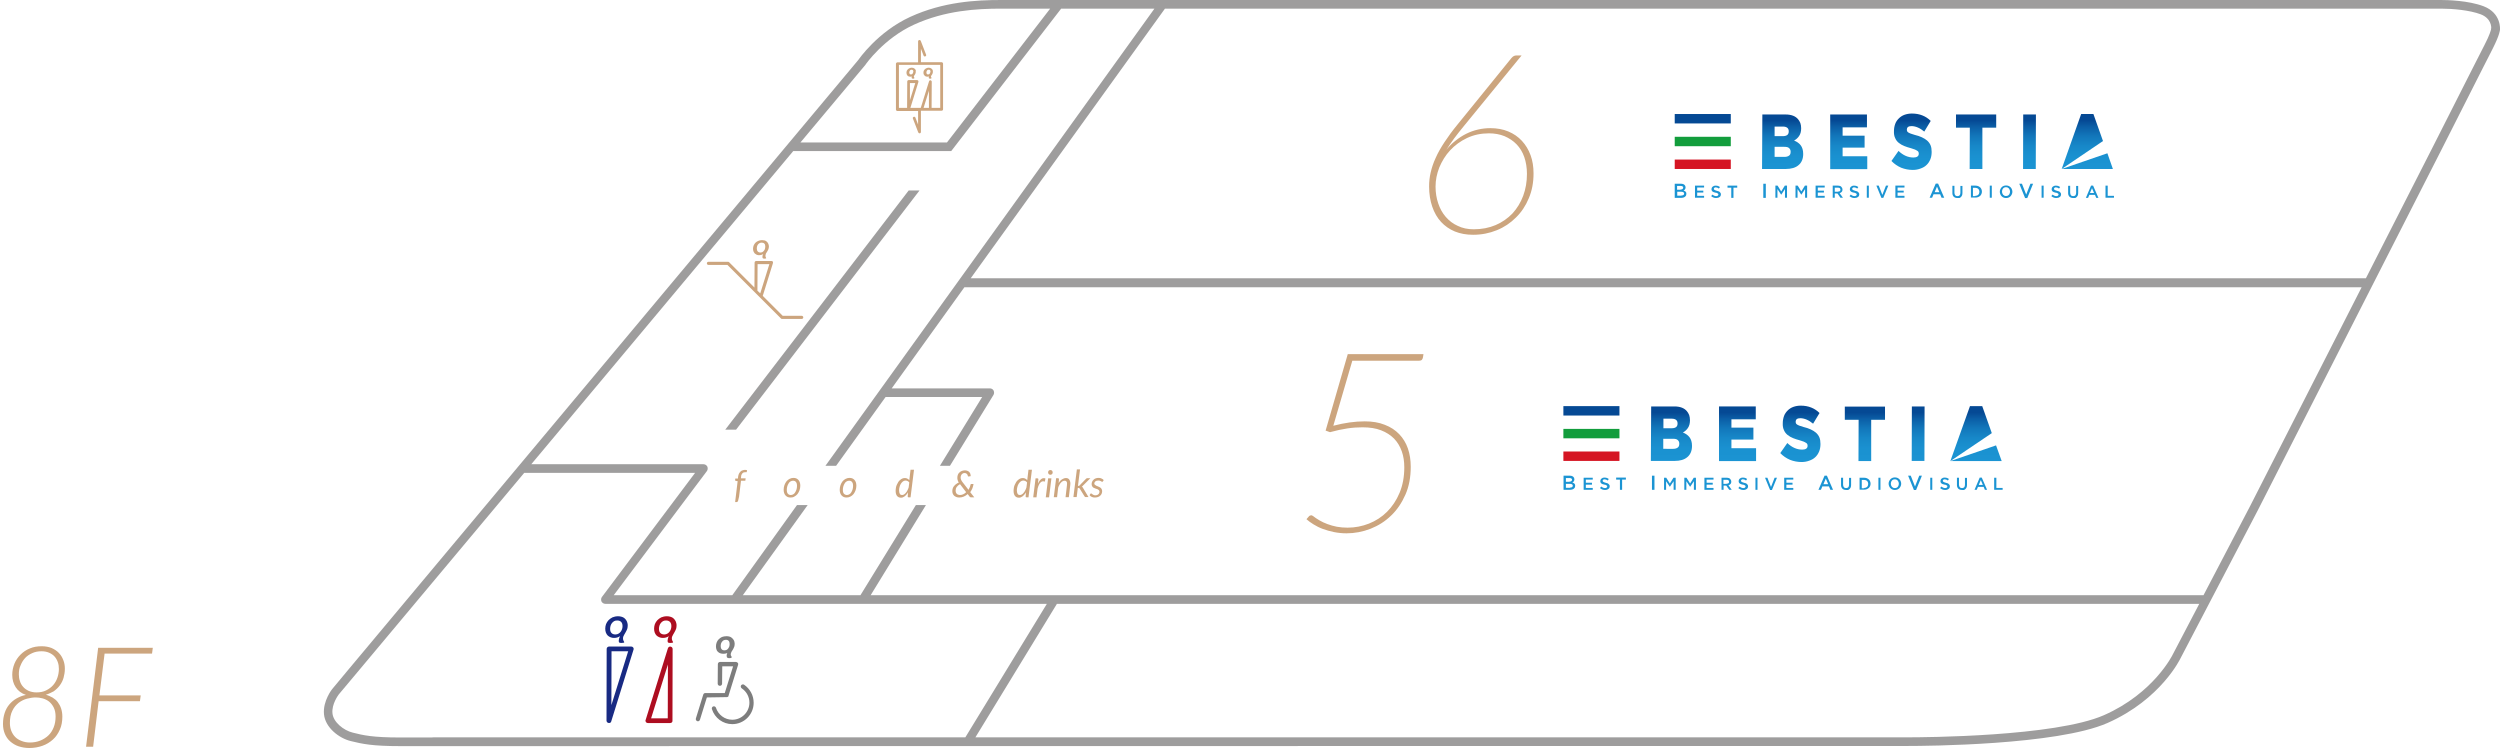 <?xml version="1.0" encoding="utf-8"?>
<!-- Generator: Adobe Illustrator 24.1.0, SVG Export Plug-In . SVG Version: 6.00 Build 0)  -->
<svg version="1.1" id="レイヤー_1" xmlns="http://www.w3.org/2000/svg" xmlns:xlink="http://www.w3.org/1999/xlink" x="0px"
	 y="0px" width="1591.9px" height="476.5px" viewBox="0 0 1591.9 476.5" style="enable-background:new 0 0 1591.9 476.5;"
	 xml:space="preserve">
<style type="text/css">
	.st0{fill:#CCA57E;}
	.st1{fill:url(#SVGID_1_);}
	.st2{fill:url(#SVGID_2_);}
	.st3{fill:url(#SVGID_3_);}
	.st4{fill:url(#SVGID_4_);}
	.st5{fill:url(#SVGID_5_);}
	.st6{fill:url(#SVGID_6_);}
	.st7{fill:url(#SVGID_7_);}
	.st8{fill:#D51523;}
	.st9{fill:#129D3C;}
	.st10{fill:#054994;}
	.st11{fill:#1B94D3;}
	.st12{fill:url(#SVGID_8_);}
	.st13{fill:url(#SVGID_9_);}
	.st14{fill:url(#SVGID_10_);}
	.st15{fill:url(#SVGID_11_);}
	.st16{fill:url(#SVGID_12_);}
	.st17{fill:url(#SVGID_13_);}
	.st18{fill:url(#SVGID_14_);}
	.st19{fill:#AD0D20;}
	.st20{fill:#182A83;}
	.st21{fill:#7D7D7D;}
	.st22{fill:none;}
	.st23{fill:#9E9D9D;}
</style>
<g>
	<g>
		<g>
			<path class="st0" d="M29.2,442.4c1.6,0.4,3,1.1,4.3,1.8c1.3,0.8,2.4,1.7,3.3,2.9c0.9,1.2,1.6,2.5,2.1,4c0.5,1.5,0.8,3.3,0.8,5.2
				c0,3.1-0.5,5.9-1.6,8.3c-1.1,2.5-2.5,4.6-4.4,6.3c-1.9,1.7-4.1,3.1-6.7,4s-5.3,1.4-8.3,1.4c-2.5,0-4.8-0.4-6.9-1.1
				c-2.1-0.7-3.8-1.8-5.3-3.1c-1.5-1.3-2.6-2.9-3.4-4.8c-0.8-1.9-1.2-4-1.2-6.3c0-2.7,0.4-5,1.1-7.1c0.7-2.1,1.7-3.9,3-5.4
				c1.3-1.5,2.8-2.8,4.6-3.8c1.8-1,3.7-1.8,5.9-2.2c-2.9-1-5.1-2.7-6.5-4.9c-1.5-2.3-2.2-4.9-2.2-7.9c0-2.5,0.5-4.9,1.4-7.1
				c0.9-2.2,2.2-4.1,3.9-5.8c1.6-1.6,3.6-3,5.9-3.9c2.3-1,4.8-1.4,7.6-1.4c2.3,0,4.4,0.4,6.2,1.1c1.8,0.8,3.4,1.8,4.6,3.1
				c1.3,1.3,2.2,2.8,2.9,4.6c0.7,1.7,1,3.6,1,5.5c0,2-0.3,3.9-0.8,5.7c-0.5,1.8-1.3,3.4-2.4,4.9c-1.1,1.5-2.4,2.7-3.9,3.8
				C32.9,440.9,31.1,441.8,29.2,442.4z M19.1,472.8c2.3,0,4.5-0.4,6.5-1.2c2-0.8,3.7-1.9,5.2-3.3c1.5-1.4,2.6-3.2,3.4-5.2
				s1.2-4.3,1.2-6.8c0-2.3-0.4-4.2-1.2-5.8c-0.8-1.6-1.8-2.8-3-3.8c-1.2-0.9-2.6-1.6-4.1-2c-1.5-0.4-3-0.6-4.4-0.6
				c-1.7,0-3.5,0.3-5.5,0.8c-1.9,0.5-3.7,1.4-5.3,2.6c-1.6,1.3-3,2.9-4,5c-1.1,2.1-1.6,4.7-1.6,7.9c0,1.8,0.3,3.5,0.9,5
				c0.6,1.5,1.4,2.8,2.5,3.9c1.1,1.1,2.4,1.9,4,2.5C15.4,472.5,17.2,472.8,19.1,472.8z M12,429.4c0,1.5,0.2,2.9,0.7,4.3
				c0.4,1.4,1.1,2.6,2,3.6c0.9,1.1,2.1,1.9,3.5,2.6c1.4,0.6,3.1,1,5,1c2.4,0,4.4-0.4,6.2-1.3c1.8-0.9,3.3-2,4.5-3.4
				c1.2-1.4,2.1-3,2.7-4.8c0.6-1.8,0.9-3.6,0.9-5.4c0-1.6-0.2-3-0.7-4.4c-0.5-1.4-1.2-2.6-2.1-3.6c-0.9-1-2.1-1.8-3.5-2.4
				c-1.4-0.6-3-0.9-4.8-0.9c-2.2,0-4.2,0.4-5.9,1.2c-1.8,0.8-3.3,1.8-4.5,3.1c-1.2,1.3-2.2,2.9-2.9,4.7
				C12.3,425.3,12,427.3,12,429.4z"/>
			<path class="st0" d="M66.6,416.2l-3.3,26.6h26.3l-0.5,3.7H62.8l-3.5,29h-4.5l7.7-63h34.8l-0.5,3.7H66.6z"/>
		</g>
	</g>
	<g>
		<g>
			<path class="st0" d="M489.3,155.4c-0.2-0.6-0.7-1.3-1.4-1.8c-0.6-0.5-1.6-0.7-2.7-0.7c-0.9,0-1.7,0.2-2.4,0.5
				c-0.7,0.3-1.3,0.7-1.8,1.2c-0.5,0.5-0.8,1.1-1.1,1.7c-0.2,0.6-0.4,1.3-0.4,2c0,0.7,0.1,1.3,0.3,1.8c0.2,0.5,0.5,0.9,0.8,1.3
				c0.4,0.3,0.8,0.6,1.2,0.8c0.5,0.2,1,0.3,1.5,0.3c0.6,0,1.1-0.1,1.5-0.2c0.4-0.1,0.8-0.3,1.2-0.6c-0.2,0.4-0.4,0.7-0.4,1
				c-0.1,0.3-0.1,0.6-0.1,0.9c0,0.2,0,0.4,0.1,0.6c0,0,0.1,0.5,1.1,0.5c1.6,0,1.1-0.5,1.1-0.5c-0.1-0.2-0.2-0.4-0.3-0.7
				c-0.1-0.2-0.1-0.5-0.1-0.7c0-0.3,0.1-0.7,0.2-1c0.1-0.3,0.2-0.6,0.4-0.8s0.3-0.6,0.5-0.8c0.2-0.3,0.4-0.6,0.5-0.9
				c0.2-0.3,0.3-0.7,0.4-1c0.1-0.4,0.2-0.8,0.2-1.3c0-0.3,0-0.6-0.1-0.8C489.4,155.9,489.4,155.6,489.3,155.4z M487.1,158.4
				c-0.1,0.4-0.3,0.8-0.6,1.2c-0.3,0.4-0.6,0.6-1,0.9c-0.4,0.2-0.8,0.3-1.3,0.3c-0.7,0-1.3-0.2-1.7-0.7c-0.4-0.4-0.6-1.1-0.6-1.9
				c0-0.5,0.1-0.9,0.2-1.4c0.1-0.4,0.3-0.8,0.6-1.2c0.3-0.3,0.6-0.6,1-0.8c0.4-0.2,0.8-0.3,1.3-0.3c0.7,0,1.3,0.2,1.7,0.6
				c0.4,0.4,0.6,1,0.6,1.8C487.3,157.5,487.2,157.9,487.1,158.4z"/>
			<path class="st0" d="M510.5,201.1h-12.1l-12.7-12.7l6.5-20.9c0.1-0.3,0-0.6-0.1-0.9c-0.2-0.3-0.5-0.4-0.8-0.4h-9.8
				c-0.5,0-1,0.4-1,1l-0.1,15.9L464.3,167c-0.2-0.2-0.4-0.3-0.7-0.3h-12.5c-0.5,0-1,0.4-1,1c0,0.5,0.4,1,1,1h12.1l34.1,34.1
				c0.2,0.2,0.4,0.3,0.7,0.3h12.5c0.5,0,1-0.4,1-1C511.5,201.5,511,201.1,510.5,201.1z M482.4,168.2h7.5l-5.8,18.6l-1.8-1.7
				L482.4,168.2z"/>
		</g>
	</g>
	<g>
		<path class="st0" d="M906.4,225.5l-0.3,2c-0.1,0.7-0.4,1.2-0.7,1.6c-0.4,0.4-1,0.6-1.8,0.6h-42.5L849,271.1
			c7.2-1.9,13.9-2.8,20-2.8c4.8,0,9.1,0.7,12.8,2.2c3.7,1.4,6.7,3.4,9.2,6c2.4,2.5,4.3,5.6,5.5,9.1c1.2,3.5,1.8,7.4,1.8,11.6
			c0,6.7-1.1,12.6-3.4,17.8c-2.3,5.2-5.3,9.7-9.1,13.3c-3.8,3.7-8.1,6.4-13.1,8.4c-4.9,1.9-10.1,2.9-15.3,2.9c-2.8,0-5.5-0.3-8-0.8
			c-2.5-0.5-4.9-1.2-7.1-2c-2.2-0.8-4.1-1.8-5.9-2.9c-1.8-1.1-3.3-2.2-4.5-3.3l1.3-1.5c0.3-0.5,0.7-0.8,1.3-0.9
			c0.6-0.2,1.1,0,1.6,0.4c1.1,0.9,2.5,1.8,4,2.7c1.5,0.9,3.2,1.7,5.1,2.4c1.9,0.7,3.9,1.3,6,1.7c2.2,0.4,4.5,0.6,6.9,0.6
			c4.7,0,9.3-0.9,13.6-2.6c4.3-1.7,8.2-4.2,11.5-7.5c3.3-3.3,6-7.3,8-12.1c2-4.8,3-10.2,3-16.2c0-3.7-0.5-7.1-1.6-10.2
			c-1.1-3.1-2.7-5.8-4.9-8.1c-2.2-2.2-4.9-4-8.3-5.3c-3.3-1.3-7.3-1.9-11.8-1.9c-3,0-6.2,0.2-9.6,0.7c-3.4,0.5-7.1,1.3-11.1,2.4
			l-2.8-1l14.1-48.7H906.4z"/>
	</g>
	<g>
		<path class="st0" d="M932.2,80.2c-2.4,2.9-4.5,5.6-6.3,8c-1.8,2.4-3.4,4.8-4.9,7.2c1.7-2.2,3.6-4.1,5.8-5.8
			c2.1-1.7,4.4-3.2,6.8-4.4c2.4-1.2,4.9-2.1,7.5-2.7c2.6-0.6,5.3-0.9,7.9-0.9c4.2,0,8,0.7,11.4,2.1c3.4,1.4,6.3,3.4,8.7,6
			c2.4,2.6,4.2,5.6,5.5,9.1c1.3,3.5,1.9,7.4,1.9,11.7c0,5.7-1,11-3,15.7c-2,4.8-4.7,8.9-8.2,12.3c-3.5,3.5-7.5,6.2-12.2,8.1
			c-4.7,1.9-9.7,2.9-15.1,2.9c-4.3,0-8.1-0.7-11.6-2.1c-3.4-1.4-6.4-3.5-8.8-6.1c-2.4-2.6-4.3-5.9-5.6-9.7c-1.3-3.8-2-8.1-2-12.9
			c0-3,0.3-5.9,1-8.9c0.7-3,1.7-6.1,3.2-9.3c1.4-3.2,3.3-6.5,5.6-10c2.3-3.5,5-7.2,8.2-11.1l34.4-42.4c0.9-1.1,1.9-1.7,3.2-1.7h3.3
			L932.2,80.2z M938.4,146c5.1,0,9.8-0.9,14-2.7s7.7-4.3,10.7-7.4c2.9-3.2,5.2-6.9,6.8-11.2c1.6-4.3,2.4-9,2.4-14
			c0-3.9-0.6-7.5-1.7-10.7c-1.1-3.2-2.8-5.9-4.9-8.1c-2.1-2.2-4.7-3.9-7.7-5.2c-3-1.2-6.3-1.8-9.9-1.8c-5.1,0-9.8,1-14,3
			c-4.2,2-7.7,4.6-10.7,7.8c-3,3.2-5.2,6.9-6.9,10.9c-1.6,4.1-2.4,8.1-2.4,12.2c0,3.9,0.6,7.5,1.7,10.7c1.1,3.3,2.7,6.2,4.8,8.6
			s4.6,4.4,7.6,5.7C931.2,145.3,934.6,146,938.4,146z"/>
	</g>
	<g>
		<g>
			<g>
				<g>
					<g>
						<g>
							
								<linearGradient id="SVGID_1_" gradientUnits="userSpaceOnUse" x1="1144.937" y1="107.772" x2="1144.937" y2="76.759" gradientTransform="matrix(1 0 0.182 1 -27.547 0)">
								<stop  offset="0" style="stop-color:#1B94D3"/>
								<stop  offset="0.27" style="stop-color:#1A91D0"/>
								<stop  offset="0.486" style="stop-color:#1787C8"/>
								<stop  offset="0.685" style="stop-color:#1276BA"/>
								<stop  offset="0.871" style="stop-color:#0B5EA6"/>
								<stop  offset="1" style="stop-color:#054994"/>
							</linearGradient>
							<path class="st1" d="M1122.2,72.9h14.9c1.8,0,3.4,0.3,4.7,0.8c1.3,0.5,2.4,1.3,3.2,2.3c0.6,0.7,1,1.5,1.4,2.4
								c0.3,0.9,0.5,2,0.5,3.2l0,0.1c0,2-0.4,3.6-1.3,4.9c-0.8,1.2-1.9,2.2-3.2,2.9c1.8,0.7,3.2,1.7,4.2,3c1,1.3,1.6,3.1,1.6,5.5
								l0,0.1c0,3-1,5.4-2.9,7c-1.9,1.7-4.7,2.5-8.2,2.5h-15.1L1122.2,72.9z M1136.3,99.9c1.3,0,2.2-0.3,2.9-0.8
								c0.7-0.5,1-1.3,1-2.4v-0.1c0-1-0.3-1.7-1-2.3c-0.6-0.6-1.6-0.8-3-0.8h-6.2l0,6.4H1136.3z M1135.1,86.7c1.3,0,2.2-0.2,2.9-0.7
								c0.7-0.5,1-1.3,1-2.3l0-0.1c0-1-0.3-1.7-0.9-2.2c-0.6-0.5-1.5-0.8-2.8-0.8h-5.3l0,6.1H1135.1z"/>
							
								<linearGradient id="SVGID_2_" gradientUnits="userSpaceOnUse" x1="1188.191" y1="107.772" x2="1188.191" y2="76.759" gradientTransform="matrix(1 0 0.182 1 -27.547 0)">
								<stop  offset="0" style="stop-color:#1B94D3"/>
								<stop  offset="0.27" style="stop-color:#1A91D0"/>
								<stop  offset="0.486" style="stop-color:#1787C8"/>
								<stop  offset="0.685" style="stop-color:#1276BA"/>
								<stop  offset="0.871" style="stop-color:#0B5EA6"/>
								<stop  offset="1" style="stop-color:#054994"/>
							</linearGradient>
							<path class="st2" d="M1165.4,72.9h23.4l0,8.2h-15.5l0,5.3h14l0,7.6h-14l0,5.5h15.7l0,8.2h-23.6L1165.4,72.9z"/>
							
								<linearGradient id="SVGID_3_" gradientUnits="userSpaceOnUse" x1="1227.922" y1="107.771" x2="1227.922" y2="76.759" gradientTransform="matrix(1 0 0.182 1 -27.547 0)">
								<stop  offset="0" style="stop-color:#1B94D3"/>
								<stop  offset="0.27" style="stop-color:#1A91D0"/>
								<stop  offset="0.486" style="stop-color:#1787C8"/>
								<stop  offset="0.685" style="stop-color:#1276BA"/>
								<stop  offset="0.871" style="stop-color:#0B5EA6"/>
								<stop  offset="1" style="stop-color:#054994"/>
							</linearGradient>
							<path class="st3" d="M1218,108.2c-2.6,0-5.1-0.5-7.4-1.4c-2.3-1-4.4-2.4-6.2-4.3l4.5-6.4c2.9,2.8,6.1,4.2,9.5,4.2
								c1.1,0,1.9-0.2,2.5-0.6c0.6-0.4,0.9-1,0.9-1.8v-0.1c0-0.4-0.1-0.7-0.2-1c-0.1-0.3-0.4-0.6-0.8-0.8c-0.4-0.3-0.9-0.5-1.5-0.8
								c-0.6-0.2-1.4-0.5-2.4-0.8c-1.6-0.4-3-0.9-4.3-1.4c-1.3-0.5-2.5-1.2-3.5-2c-1-0.8-1.8-1.8-2.3-3c-0.6-1.2-0.9-2.7-0.8-4.5
								v-0.1c0-1.6,0.3-3.1,0.8-4.5c0.5-1.4,1.3-2.5,2.3-3.5c1-1,2.2-1.8,3.6-2.3c1.4-0.5,3-0.8,4.7-0.8c2.5,0,4.7,0.4,6.7,1.2
								c2,0.8,3.7,1.9,5.3,3.5l-4.1,6.8c-1.3-1.1-2.7-2-4.1-2.6c-1.4-0.6-2.8-0.9-4.1-0.9c-1,0-1.7,0.2-2.2,0.6
								c-0.5,0.4-0.7,1-0.7,1.6v0.1c0,0.4,0.1,0.7,0.2,1c0.2,0.3,0.4,0.6,0.8,0.8c0.4,0.2,0.9,0.5,1.5,0.7c0.7,0.2,1.5,0.5,2.5,0.8
								c1.7,0.4,3.2,0.9,4.5,1.5c1.3,0.6,2.5,1.3,3.4,2.1c0.9,0.8,1.7,1.8,2.2,3c0.5,1.2,0.7,2.6,0.7,4.2v0.1c0,1.8-0.3,3.4-0.9,4.8
								c-0.6,1.4-1.4,2.6-2.4,3.5c-1,1-2.3,1.7-3.7,2.2C1221.4,107.9,1219.8,108.2,1218,108.2z"/>
							
								<linearGradient id="SVGID_4_" gradientUnits="userSpaceOnUse" x1="1271.862" y1="107.772" x2="1271.862" y2="76.759" gradientTransform="matrix(1 0 0.182 1 -27.547 0)">
								<stop  offset="0" style="stop-color:#1B94D3"/>
								<stop  offset="0.27" style="stop-color:#1A91D0"/>
								<stop  offset="0.486" style="stop-color:#1787C8"/>
								<stop  offset="0.685" style="stop-color:#1276BA"/>
								<stop  offset="0.871" style="stop-color:#0B5EA6"/>
								<stop  offset="1" style="stop-color:#054994"/>
							</linearGradient>
							<path class="st4" d="M1254.3,81.3h-8.8l0-8.4h25.6l0,8.4h-8.8l0,26.3h-8.1L1254.3,81.3z"/>
							
								<linearGradient id="SVGID_5_" gradientUnits="userSpaceOnUse" x1="1303.421" y1="107.772" x2="1303.421" y2="76.759" gradientTransform="matrix(1 0 0.182 1 -27.547 0)">
								<stop  offset="0" style="stop-color:#1B94D3"/>
								<stop  offset="0.27" style="stop-color:#1A91D0"/>
								<stop  offset="0.486" style="stop-color:#1787C8"/>
								<stop  offset="0.685" style="stop-color:#1276BA"/>
								<stop  offset="0.871" style="stop-color:#0B5EA6"/>
								<stop  offset="1" style="stop-color:#054994"/>
							</linearGradient>
							<path class="st5" d="M1288.3,72.9h8.1l-0.1,34.7h-8.1L1288.3,72.9z"/>
							<g>
								
									<linearGradient id="SVGID_6_" gradientUnits="userSpaceOnUse" x1="1335.497" y1="107.772" x2="1335.497" y2="76.759" gradientTransform="matrix(1 0 0.182 1 -27.547 0)">
									<stop  offset="0" style="stop-color:#1B94D3"/>
									<stop  offset="0.27" style="stop-color:#1A91D0"/>
									<stop  offset="0.486" style="stop-color:#1787C8"/>
									<stop  offset="0.685" style="stop-color:#1276BA"/>
									<stop  offset="0.871" style="stop-color:#0B5EA6"/>
									<stop  offset="1" style="stop-color:#054994"/>
								</linearGradient>
								<polygon class="st6" points="1333,72.6 1325.2,72.6 1312.8,107.6 1339.1,89.8 								"/>
								
									<linearGradient id="SVGID_7_" gradientUnits="userSpaceOnUse" x1="1337.017" y1="107.772" x2="1337.017" y2="76.76" gradientTransform="matrix(1 0 0.182 1 -27.547 0)">
									<stop  offset="0" style="stop-color:#1B94D3"/>
									<stop  offset="0.27" style="stop-color:#1A91D0"/>
									<stop  offset="0.486" style="stop-color:#1787C8"/>
									<stop  offset="0.685" style="stop-color:#1276BA"/>
									<stop  offset="0.871" style="stop-color:#0B5EA6"/>
									<stop  offset="1" style="stop-color:#054994"/>
								</linearGradient>
								<polygon class="st7" points="1312.8,107.6 1345.4,107.6 1341.9,97.6 								"/>
							</g>
						</g>
					</g>
				</g>
			</g>
			<rect x="1066.4" y="101.6" class="st8" width="35.7" height="6"/>
			<rect x="1066.4" y="87.1" class="st9" width="35.7" height="6"/>
			<rect x="1066.4" y="72.6" class="st10" width="35.7" height="6"/>
			<g>
				<path class="st11" d="M1066.4,117h4c1,0,1.8,0.3,2.3,0.8c0.4,0.4,0.6,0.9,0.6,1.5v0c0,0.3,0,0.5-0.1,0.7
					c-0.1,0.2-0.2,0.4-0.3,0.6c-0.1,0.2-0.2,0.3-0.4,0.4c-0.2,0.1-0.3,0.2-0.5,0.3c0.3,0.1,0.5,0.2,0.7,0.3c0.2,0.1,0.4,0.3,0.6,0.4
					c0.2,0.2,0.3,0.4,0.4,0.6c0.1,0.2,0.1,0.5,0.1,0.8v0c0,0.4-0.1,0.8-0.2,1.1c-0.2,0.3-0.4,0.6-0.7,0.8c-0.3,0.2-0.6,0.4-1,0.5
					c-0.4,0.1-0.9,0.2-1.4,0.2h-4.1V117z M1070.1,120.7c0.5,0,0.9-0.1,1.2-0.3c0.3-0.2,0.5-0.5,0.5-0.9v0c0-0.4-0.1-0.6-0.4-0.8
					c-0.3-0.2-0.7-0.3-1.2-0.3h-2.3v2.4H1070.1z M1070.6,124.5c0.5,0,1-0.1,1.3-0.3c0.3-0.2,0.5-0.5,0.5-0.9v0
					c0-0.4-0.2-0.7-0.5-0.9c-0.3-0.2-0.8-0.3-1.4-0.3h-2.5v2.5H1070.6z"/>
				<path class="st11" d="M1079.4,118.2h5.7v1.2h-4.4v2h3.9v1.2h-3.9v2.1h4.4v1.2h-5.8V118.2z"/>
				<path class="st11" d="M1092.8,126.1c-0.6,0-1.2-0.1-1.7-0.3c-0.5-0.2-1-0.5-1.5-0.9l0.8-1c0.4,0.3,0.8,0.6,1.1,0.7
					c0.4,0.2,0.8,0.3,1.3,0.3c0.4,0,0.8-0.1,1-0.3c0.2-0.2,0.4-0.4,0.4-0.7v0c0-0.1,0-0.3-0.1-0.4c0-0.1-0.1-0.2-0.3-0.3
					c-0.1-0.1-0.3-0.2-0.5-0.3c-0.2-0.1-0.5-0.2-0.9-0.2c-0.4-0.1-0.8-0.2-1.1-0.3c-0.3-0.1-0.6-0.3-0.8-0.4
					c-0.2-0.2-0.4-0.4-0.5-0.6c-0.1-0.2-0.2-0.6-0.2-0.9v0c0-0.3,0.1-0.6,0.2-0.9c0.1-0.3,0.3-0.5,0.5-0.7c0.2-0.2,0.5-0.3,0.8-0.5
					c0.3-0.1,0.7-0.2,1.1-0.2c0.6,0,1.1,0.1,1.5,0.2c0.5,0.2,0.9,0.4,1.3,0.7l-0.7,1c-0.4-0.3-0.7-0.5-1-0.6c-0.3-0.1-0.7-0.2-1-0.2
					c-0.4,0-0.7,0.1-0.9,0.3c-0.2,0.2-0.3,0.4-0.3,0.6v0c0,0.1,0,0.3,0.1,0.4c0.1,0.1,0.1,0.2,0.3,0.3c0.1,0.1,0.3,0.2,0.6,0.3
					c0.2,0.1,0.5,0.2,0.9,0.3c0.4,0.1,0.8,0.2,1.1,0.3c0.3,0.1,0.6,0.3,0.8,0.5c0.2,0.2,0.4,0.4,0.5,0.6c0.1,0.2,0.2,0.5,0.2,0.8v0
					c0,0.4-0.1,0.7-0.2,1c-0.1,0.3-0.3,0.5-0.6,0.7c-0.2,0.2-0.5,0.3-0.9,0.5C1093.6,126,1093.2,126.1,1092.8,126.1z"/>
				<path class="st11" d="M1102.4,119.5h-2.4v-1.3h6.2v1.3h-2.4v6.5h-1.4V119.5z"/>
				<path class="st11" d="M1122.8,117h1.6v9h-1.6V117z"/>
				<path class="st11" d="M1130.5,118.2h1.4l2.3,3.7l2.3-3.7h1.4v7.7h-1.3v-5.5l-2.4,3.6h0l-2.4-3.6v5.5h-1.3V118.2z"/>
				<path class="st11" d="M1143.3,118.2h1.4l2.3,3.7l2.3-3.7h1.4v7.7h-1.3v-5.5l-2.4,3.6h0l-2.4-3.6v5.5h-1.3V118.2z"/>
				<path class="st11" d="M1156.2,118.2h5.7v1.2h-4.4v2h3.9v1.2h-3.9v2.1h4.4v1.2h-5.8V118.2z"/>
				<path class="st11" d="M1166.9,118.2h3.4c0.5,0,0.9,0.1,1.3,0.2c0.4,0.1,0.7,0.3,0.9,0.6c0.2,0.2,0.4,0.5,0.5,0.7
					c0.1,0.3,0.2,0.6,0.2,0.9v0c0,0.3,0,0.6-0.1,0.9c-0.1,0.3-0.2,0.5-0.4,0.7c-0.2,0.2-0.4,0.4-0.6,0.5c-0.2,0.1-0.5,0.2-0.7,0.3
					l2.1,2.9h-1.6l-1.9-2.7h0h-1.7v2.7h-1.3V118.2z M1170.3,122c0.5,0,0.9-0.1,1.2-0.3c0.3-0.2,0.4-0.5,0.4-0.9v0
					c0-0.4-0.1-0.7-0.4-1c-0.3-0.2-0.7-0.3-1.2-0.3h-2v2.6H1170.3z"/>
				<path class="st11" d="M1180.9,126.1c-0.6,0-1.2-0.1-1.7-0.3c-0.5-0.2-1-0.5-1.5-0.9l0.8-1c0.4,0.3,0.8,0.6,1.1,0.7
					c0.4,0.2,0.8,0.3,1.3,0.3c0.4,0,0.8-0.1,1-0.3c0.2-0.2,0.4-0.4,0.4-0.7v0c0-0.1,0-0.3-0.1-0.4c0-0.1-0.1-0.2-0.3-0.3
					c-0.1-0.1-0.3-0.2-0.5-0.3c-0.2-0.1-0.5-0.2-0.9-0.2c-0.4-0.1-0.8-0.2-1.1-0.3c-0.3-0.1-0.6-0.3-0.8-0.4
					c-0.2-0.2-0.4-0.4-0.5-0.6c-0.1-0.2-0.2-0.6-0.2-0.9v0c0-0.3,0.1-0.6,0.2-0.9c0.1-0.3,0.3-0.5,0.5-0.7c0.2-0.2,0.5-0.3,0.8-0.5
					c0.3-0.1,0.7-0.2,1.1-0.2c0.6,0,1.1,0.1,1.5,0.2c0.5,0.2,0.9,0.4,1.3,0.7l-0.7,1c-0.4-0.3-0.7-0.5-1-0.6c-0.3-0.1-0.7-0.2-1-0.2
					c-0.4,0-0.7,0.1-0.9,0.3c-0.2,0.2-0.3,0.4-0.3,0.6v0c0,0.1,0,0.3,0.1,0.4c0.1,0.1,0.1,0.2,0.3,0.3c0.1,0.1,0.3,0.2,0.6,0.3
					c0.2,0.1,0.5,0.2,0.9,0.3c0.4,0.1,0.8,0.2,1.1,0.3c0.3,0.1,0.6,0.3,0.8,0.5c0.2,0.2,0.4,0.4,0.5,0.6c0.1,0.2,0.2,0.5,0.2,0.8v0
					c0,0.4-0.1,0.7-0.2,1c-0.1,0.3-0.3,0.5-0.6,0.7c-0.2,0.2-0.5,0.3-0.9,0.5C1181.7,126,1181.3,126.1,1180.9,126.1z"/>
				<path class="st11" d="M1188.7,118.2h1.3v7.7h-1.3V118.2z"/>
				<path class="st11" d="M1194.8,118.2h1.5l2.3,5.9l2.3-5.9h1.5l-3.2,7.8h-1.2L1194.8,118.2z"/>
				<path class="st11" d="M1207,118.2h5.7v1.2h-4.4v2h3.9v1.2h-3.9v2.1h4.4v1.2h-5.8V118.2z"/>
				<path class="st11" d="M1232.6,116.9h1.5l3.9,9h-1.7l-0.9-2.2h-4.2l-0.9,2.2h-1.6L1232.6,116.9z M1234.9,122.4l-1.5-3.6l-1.5,3.6
					H1234.9z"/>
				<path class="st11" d="M1246.5,126.1c-0.5,0-1-0.1-1.4-0.2c-0.4-0.1-0.7-0.4-1-0.6c-0.3-0.3-0.5-0.6-0.7-1.1
					c-0.2-0.4-0.2-0.9-0.2-1.5v-4.4h1.3v4.4c0,0.7,0.2,1.3,0.5,1.6c0.3,0.4,0.8,0.6,1.4,0.6c0.6,0,1.1-0.2,1.4-0.5
					c0.3-0.4,0.5-0.9,0.5-1.6v-4.4h1.3v4.4c0,0.6-0.1,1.1-0.2,1.5c-0.2,0.4-0.4,0.8-0.7,1.1c-0.3,0.3-0.6,0.5-1,0.7
					C1247.4,126,1247,126.1,1246.5,126.1z"/>
				<path class="st11" d="M1255,118.2h2.9c0.6,0,1.2,0.1,1.7,0.3c0.5,0.2,0.9,0.5,1.3,0.8c0.4,0.3,0.6,0.8,0.8,1.2
					c0.2,0.5,0.3,1,0.3,1.5v0c0,0.5-0.1,1.1-0.3,1.5c-0.2,0.5-0.5,0.9-0.8,1.2c-0.4,0.3-0.8,0.6-1.3,0.8c-0.5,0.2-1.1,0.3-1.7,0.3
					h-2.9V118.2z M1257.8,124.7c0.4,0,0.8-0.1,1.1-0.2c0.3-0.1,0.6-0.3,0.8-0.5c0.2-0.2,0.4-0.5,0.5-0.8c0.1-0.3,0.2-0.7,0.2-1v0
					c0-0.4-0.1-0.7-0.2-1.1c-0.1-0.3-0.3-0.6-0.5-0.8c-0.2-0.2-0.5-0.4-0.8-0.5c-0.3-0.1-0.7-0.2-1.1-0.2h-1.5v5.3H1257.8z"/>
				<path class="st11" d="M1267,118.2h1.3v7.7h-1.3V118.2z"/>
				<path class="st11" d="M1277.4,126.1c-0.6,0-1.1-0.1-1.6-0.3c-0.5-0.2-0.9-0.5-1.3-0.9c-0.4-0.4-0.6-0.8-0.8-1.3
					c-0.2-0.5-0.3-1-0.3-1.5v0c0-0.5,0.1-1.1,0.3-1.5c0.2-0.5,0.5-0.9,0.8-1.3c0.4-0.4,0.8-0.7,1.3-0.9c0.5-0.2,1-0.3,1.6-0.3
					c0.6,0,1.1,0.1,1.6,0.3c0.5,0.2,0.9,0.5,1.3,0.9c0.4,0.4,0.6,0.8,0.8,1.3c0.2,0.5,0.3,1,0.3,1.5v0c0,0.5-0.1,1.1-0.3,1.5
					c-0.2,0.5-0.5,0.9-0.8,1.3c-0.4,0.4-0.8,0.7-1.3,0.9C1278.5,126,1278,126.1,1277.4,126.1z M1277.4,124.8c0.4,0,0.7-0.1,1-0.2
					c0.3-0.1,0.6-0.3,0.8-0.6c0.2-0.2,0.4-0.5,0.5-0.9c0.1-0.3,0.2-0.7,0.2-1.1v0c0-0.4-0.1-0.7-0.2-1.1c-0.1-0.3-0.3-0.6-0.5-0.9
					c-0.2-0.2-0.5-0.4-0.8-0.6c-0.3-0.1-0.7-0.2-1.1-0.2c-0.4,0-0.7,0.1-1,0.2c-0.3,0.1-0.6,0.3-0.8,0.6c-0.2,0.2-0.4,0.5-0.5,0.9
					c-0.1,0.3-0.2,0.7-0.2,1.1v0c0,0.4,0.1,0.7,0.2,1.1c0.1,0.3,0.3,0.6,0.5,0.9c0.2,0.2,0.5,0.4,0.8,0.6
					C1276.7,124.8,1277,124.8,1277.4,124.8z"/>
				<path class="st11" d="M1285.8,117h1.7l2.7,6.9l2.7-6.9h1.7l-3.7,9.1h-1.4L1285.8,117z"/>
				<path class="st11" d="M1300,118.2h1.3v7.7h-1.3V118.2z"/>
				<path class="st11" d="M1309.4,126.1c-0.6,0-1.2-0.1-1.7-0.3c-0.5-0.2-1-0.5-1.5-0.9l0.8-1c0.4,0.3,0.8,0.6,1.1,0.7
					c0.4,0.2,0.8,0.3,1.3,0.3c0.4,0,0.8-0.1,1-0.3c0.2-0.2,0.4-0.4,0.4-0.7v0c0-0.1,0-0.3-0.1-0.4c0-0.1-0.1-0.2-0.3-0.3
					c-0.1-0.1-0.3-0.2-0.5-0.3c-0.2-0.1-0.5-0.2-0.9-0.2c-0.4-0.1-0.8-0.2-1.1-0.3c-0.3-0.1-0.6-0.3-0.8-0.4
					c-0.2-0.2-0.4-0.4-0.5-0.6c-0.1-0.2-0.2-0.6-0.2-0.9v0c0-0.3,0.1-0.6,0.2-0.9c0.1-0.3,0.3-0.5,0.5-0.7c0.2-0.2,0.5-0.3,0.8-0.5
					c0.3-0.1,0.7-0.2,1.1-0.2c0.6,0,1.1,0.1,1.5,0.2c0.5,0.2,0.9,0.4,1.3,0.7l-0.7,1c-0.4-0.3-0.7-0.5-1-0.6c-0.3-0.1-0.7-0.2-1-0.2
					c-0.4,0-0.7,0.1-0.9,0.3c-0.2,0.2-0.3,0.4-0.3,0.6v0c0,0.1,0,0.3,0.1,0.4c0.1,0.1,0.1,0.2,0.3,0.3c0.1,0.1,0.3,0.2,0.6,0.3
					c0.2,0.1,0.5,0.2,0.9,0.3c0.4,0.1,0.8,0.2,1.1,0.3c0.3,0.1,0.6,0.3,0.8,0.5c0.2,0.2,0.4,0.4,0.5,0.6c0.1,0.2,0.2,0.5,0.2,0.8v0
					c0,0.4-0.1,0.7-0.2,1c-0.1,0.3-0.3,0.5-0.6,0.7c-0.2,0.2-0.5,0.3-0.9,0.5C1310.2,126,1309.8,126.1,1309.4,126.1z"/>
				<path class="st11" d="M1320.2,126.1c-0.5,0-0.9-0.1-1.4-0.2c-0.4-0.1-0.7-0.4-1-0.6c-0.3-0.3-0.5-0.6-0.7-1.1
					c-0.2-0.4-0.2-0.9-0.2-1.5v-4.4h1.3v4.4c0,0.7,0.2,1.3,0.5,1.6c0.3,0.4,0.8,0.6,1.4,0.6c0.6,0,1.1-0.2,1.4-0.5
					c0.3-0.4,0.5-0.9,0.5-1.6v-4.4h1.3v4.4c0,0.6-0.1,1.1-0.2,1.5c-0.2,0.4-0.4,0.8-0.7,1.1c-0.3,0.3-0.6,0.5-1,0.7
					C1321.2,126,1320.7,126.1,1320.2,126.1z"/>
				<path class="st11" d="M1331.5,118.2h1.3l3.4,7.8h-1.4l-0.8-1.9h-3.6l-0.8,1.9h-1.4L1331.5,118.2z M1333.4,122.9l-1.3-3.1
					l-1.3,3.1H1333.4z"/>
				<path class="st11" d="M1340.8,118.2h1.3v6.5h4v1.2h-5.4V118.2z"/>
			</g>
		</g>
	</g>
	<g>
		<g>
			<g>
				<g>
					<g>
						<g>
							
								<linearGradient id="SVGID_8_" gradientUnits="userSpaceOnUse" x1="1040.197" y1="293.733" x2="1040.197" y2="262.72" gradientTransform="matrix(1 0 0.182 1 -27.547 0)">
								<stop  offset="0" style="stop-color:#1B94D3"/>
								<stop  offset="0.27" style="stop-color:#1A91D0"/>
								<stop  offset="0.486" style="stop-color:#1787C8"/>
								<stop  offset="0.685" style="stop-color:#1276BA"/>
								<stop  offset="0.871" style="stop-color:#0B5EA6"/>
								<stop  offset="1" style="stop-color:#054994"/>
							</linearGradient>
							<path class="st12" d="M1051.4,258.8h14.9c1.8,0,3.4,0.3,4.7,0.8c1.3,0.5,2.4,1.3,3.2,2.3c0.6,0.7,1,1.5,1.4,2.4
								c0.3,0.9,0.5,2,0.5,3.2l0,0.1c0,2-0.4,3.6-1.3,4.9c-0.8,1.2-1.9,2.2-3.2,2.9c1.8,0.7,3.2,1.7,4.2,3c1,1.3,1.6,3.1,1.6,5.5
								l0,0.1c0,3-1,5.4-2.9,7c-1.9,1.7-4.7,2.5-8.2,2.5h-15.1L1051.4,258.8z M1065.4,285.8c1.3,0,2.2-0.3,2.9-0.8
								c0.7-0.5,1-1.3,1-2.4v-0.1c0-1-0.3-1.7-1-2.3c-0.6-0.6-1.6-0.8-3-0.8h-6.2l0,6.4H1065.4z M1064.3,272.7
								c1.3,0,2.2-0.2,2.9-0.7c0.7-0.5,1-1.3,1-2.3l0-0.1c0-1-0.3-1.7-0.9-2.2c-0.6-0.5-1.5-0.8-2.8-0.8h-5.3l0,6.1H1064.3z"/>
							
								<linearGradient id="SVGID_9_" gradientUnits="userSpaceOnUse" x1="1083.451" y1="293.733" x2="1083.451" y2="262.72" gradientTransform="matrix(1 0 0.182 1 -27.547 0)">
								<stop  offset="0" style="stop-color:#1B94D3"/>
								<stop  offset="0.27" style="stop-color:#1A91D0"/>
								<stop  offset="0.486" style="stop-color:#1787C8"/>
								<stop  offset="0.685" style="stop-color:#1276BA"/>
								<stop  offset="0.871" style="stop-color:#0B5EA6"/>
								<stop  offset="1" style="stop-color:#054994"/>
							</linearGradient>
							<path class="st13" d="M1094.6,258.8h23.4l0,8.2h-15.5l0,5.3h14l0,7.6h-14l0,5.5h15.7l0,8.2h-23.6L1094.6,258.8z"/>
							
								<linearGradient id="SVGID_10_" gradientUnits="userSpaceOnUse" x1="1123.182" y1="293.732" x2="1123.182" y2="262.72" gradientTransform="matrix(1 0 0.182 1 -27.547 0)">
								<stop  offset="0" style="stop-color:#1B94D3"/>
								<stop  offset="0.27" style="stop-color:#1A91D0"/>
								<stop  offset="0.486" style="stop-color:#1787C8"/>
								<stop  offset="0.685" style="stop-color:#1276BA"/>
								<stop  offset="0.871" style="stop-color:#0B5EA6"/>
								<stop  offset="1" style="stop-color:#054994"/>
							</linearGradient>
							<path class="st14" d="M1147.2,294.2c-2.6,0-5.1-0.5-7.4-1.4c-2.3-1-4.4-2.4-6.2-4.3l4.5-6.4c2.9,2.8,6.1,4.2,9.5,4.2
								c1.1,0,1.9-0.2,2.5-0.6c0.6-0.4,0.9-1,0.9-1.8v-0.1c0-0.4-0.1-0.7-0.2-1c-0.1-0.3-0.4-0.6-0.8-0.8c-0.4-0.3-0.9-0.5-1.5-0.8
								c-0.6-0.2-1.4-0.5-2.4-0.8c-1.6-0.4-3-0.9-4.3-1.4c-1.3-0.5-2.5-1.2-3.5-2c-1-0.8-1.8-1.8-2.3-3c-0.6-1.2-0.9-2.7-0.8-4.5
								v-0.1c0-1.6,0.3-3.1,0.8-4.5c0.5-1.4,1.3-2.5,2.3-3.5c1-1,2.2-1.8,3.6-2.3c1.4-0.5,3-0.8,4.7-0.8c2.5,0,4.7,0.4,6.7,1.2
								c2,0.8,3.7,1.9,5.3,3.5l-4.1,6.8c-1.3-1.1-2.7-2-4.1-2.6c-1.4-0.6-2.8-0.9-4.1-0.9c-1,0-1.7,0.2-2.2,0.6
								c-0.5,0.4-0.7,1-0.7,1.6v0.1c0,0.4,0.1,0.7,0.2,1c0.2,0.3,0.4,0.6,0.8,0.8c0.4,0.2,0.9,0.5,1.5,0.7c0.7,0.2,1.5,0.5,2.5,0.8
								c1.7,0.4,3.2,0.9,4.5,1.5c1.3,0.6,2.5,1.3,3.4,2.1c0.9,0.8,1.7,1.8,2.2,3c0.5,1.2,0.7,2.6,0.7,4.2v0.1c0,1.8-0.3,3.4-0.9,4.8
								c-0.6,1.4-1.4,2.6-2.4,3.5c-1,1-2.3,1.7-3.7,2.2C1150.6,293.9,1149,294.2,1147.2,294.2z"/>
							
								<linearGradient id="SVGID_11_" gradientUnits="userSpaceOnUse" x1="1167.123" y1="293.733" x2="1167.123" y2="262.72" gradientTransform="matrix(1 0 0.182 1 -27.547 0)">
								<stop  offset="0" style="stop-color:#1B94D3"/>
								<stop  offset="0.27" style="stop-color:#1A91D0"/>
								<stop  offset="0.486" style="stop-color:#1787C8"/>
								<stop  offset="0.685" style="stop-color:#1276BA"/>
								<stop  offset="0.871" style="stop-color:#0B5EA6"/>
								<stop  offset="1" style="stop-color:#054994"/>
							</linearGradient>
							<path class="st15" d="M1183.5,267.3h-8.8l0-8.4h25.6l0,8.4h-8.8l0,26.3h-8.1L1183.5,267.3z"/>
							
								<linearGradient id="SVGID_12_" gradientUnits="userSpaceOnUse" x1="1198.682" y1="293.733" x2="1198.682" y2="262.72" gradientTransform="matrix(1 0 0.182 1 -27.547 0)">
								<stop  offset="0" style="stop-color:#1B94D3"/>
								<stop  offset="0.27" style="stop-color:#1A91D0"/>
								<stop  offset="0.486" style="stop-color:#1787C8"/>
								<stop  offset="0.685" style="stop-color:#1276BA"/>
								<stop  offset="0.871" style="stop-color:#0B5EA6"/>
								<stop  offset="1" style="stop-color:#054994"/>
							</linearGradient>
							<path class="st16" d="M1217.4,258.8h8.1l-0.1,34.7h-8.1L1217.4,258.8z"/>
							<g>
								
									<linearGradient id="SVGID_13_" gradientUnits="userSpaceOnUse" x1="1230.757" y1="293.733" x2="1230.757" y2="262.72" gradientTransform="matrix(1 0 0.182 1 -27.547 0)">
									<stop  offset="0" style="stop-color:#1B94D3"/>
									<stop  offset="0.27" style="stop-color:#1A91D0"/>
									<stop  offset="0.486" style="stop-color:#1787C8"/>
									<stop  offset="0.685" style="stop-color:#1276BA"/>
									<stop  offset="0.871" style="stop-color:#0B5EA6"/>
									<stop  offset="1" style="stop-color:#054994"/>
								</linearGradient>
								<polygon class="st17" points="1262.2,258.6 1254.4,258.6 1241.9,293.6 1268.3,275.8 								"/>
								
									<linearGradient id="SVGID_14_" gradientUnits="userSpaceOnUse" x1="1232.277" y1="293.733" x2="1232.277" y2="262.721" gradientTransform="matrix(1 0 0.182 1 -27.547 0)">
									<stop  offset="0" style="stop-color:#1B94D3"/>
									<stop  offset="0.27" style="stop-color:#1A91D0"/>
									<stop  offset="0.486" style="stop-color:#1787C8"/>
									<stop  offset="0.685" style="stop-color:#1276BA"/>
									<stop  offset="0.871" style="stop-color:#0B5EA6"/>
									<stop  offset="1" style="stop-color:#054994"/>
								</linearGradient>
								<polygon class="st18" points="1241.9,293.6 1274.6,293.6 1271,283.6 								"/>
							</g>
						</g>
					</g>
				</g>
			</g>
			<rect x="995.5" y="287.5" class="st8" width="35.7" height="6"/>
			<rect x="995.5" y="273.1" class="st9" width="35.7" height="6"/>
			<rect x="995.5" y="258.6" class="st10" width="35.7" height="6"/>
			<g>
				<path class="st11" d="M995.6,302.9h4c1,0,1.8,0.3,2.3,0.8c0.4,0.4,0.6,0.9,0.6,1.5v0c0,0.3,0,0.5-0.1,0.7
					c-0.1,0.2-0.2,0.4-0.3,0.6s-0.2,0.3-0.4,0.4c-0.2,0.1-0.3,0.2-0.5,0.3c0.3,0.1,0.5,0.2,0.7,0.3c0.2,0.1,0.4,0.3,0.6,0.4
					c0.2,0.2,0.3,0.4,0.4,0.6c0.1,0.2,0.1,0.5,0.1,0.8v0c0,0.4-0.1,0.8-0.2,1.1c-0.2,0.3-0.4,0.6-0.7,0.8c-0.3,0.2-0.6,0.4-1,0.5
					c-0.4,0.1-0.9,0.2-1.4,0.2h-4.1V302.9z M999.3,306.7c0.5,0,0.9-0.1,1.2-0.3c0.3-0.2,0.5-0.5,0.5-0.9v0c0-0.4-0.1-0.6-0.4-0.8
					c-0.3-0.2-0.7-0.3-1.2-0.3h-2.3v2.4H999.3z M999.7,310.5c0.5,0,1-0.1,1.3-0.3c0.3-0.2,0.5-0.5,0.5-0.9v0c0-0.4-0.2-0.7-0.5-0.9
					c-0.3-0.2-0.8-0.3-1.4-0.3h-2.5v2.5H999.7z"/>
				<path class="st11" d="M1008.5,304.2h5.7v1.2h-4.4v2h3.9v1.2h-3.9v2.1h4.4v1.2h-5.8V304.2z"/>
				<path class="st11" d="M1022,312c-0.6,0-1.2-0.1-1.7-0.3c-0.5-0.2-1-0.5-1.5-0.9l0.8-1c0.4,0.3,0.8,0.6,1.1,0.7
					c0.4,0.2,0.8,0.3,1.3,0.3c0.4,0,0.8-0.1,1-0.3c0.2-0.2,0.4-0.4,0.4-0.7v0c0-0.1,0-0.3-0.1-0.4c0-0.1-0.1-0.2-0.3-0.3
					c-0.1-0.1-0.3-0.2-0.5-0.3c-0.2-0.1-0.5-0.2-0.9-0.2c-0.4-0.1-0.8-0.2-1.1-0.3s-0.6-0.3-0.8-0.4c-0.2-0.2-0.4-0.4-0.5-0.6
					c-0.1-0.2-0.2-0.6-0.2-0.9v0c0-0.3,0.1-0.6,0.2-0.9c0.1-0.3,0.3-0.5,0.5-0.7c0.2-0.2,0.5-0.3,0.8-0.5c0.3-0.1,0.7-0.2,1.1-0.2
					c0.6,0,1.1,0.1,1.5,0.2c0.5,0.2,0.9,0.4,1.3,0.7l-0.7,1c-0.4-0.3-0.7-0.5-1-0.6c-0.3-0.1-0.7-0.2-1-0.2c-0.4,0-0.7,0.1-0.9,0.3
					c-0.2,0.2-0.3,0.4-0.3,0.6v0c0,0.1,0,0.3,0.1,0.4c0.1,0.1,0.1,0.2,0.3,0.3c0.1,0.1,0.3,0.2,0.6,0.3c0.2,0.1,0.5,0.2,0.9,0.3
					c0.4,0.1,0.8,0.2,1.1,0.3c0.3,0.1,0.6,0.3,0.8,0.5c0.2,0.2,0.4,0.4,0.5,0.6c0.1,0.2,0.2,0.5,0.2,0.8v0c0,0.4-0.1,0.7-0.2,1
					c-0.1,0.3-0.3,0.5-0.6,0.7c-0.2,0.2-0.5,0.3-0.9,0.5C1022.7,312,1022.4,312,1022,312z"/>
				<path class="st11" d="M1031.5,305.4h-2.4v-1.3h6.2v1.3h-2.4v6.5h-1.4V305.4z"/>
				<path class="st11" d="M1051.9,302.9h1.6v9h-1.6V302.9z"/>
				<path class="st11" d="M1059.6,304.2h1.4l2.3,3.7l2.3-3.7h1.4v7.7h-1.3v-5.5l-2.4,3.6h0l-2.4-3.6v5.5h-1.3V304.2z"/>
				<path class="st11" d="M1072.5,304.2h1.4l2.3,3.7l2.3-3.7h1.4v7.7h-1.3v-5.5l-2.4,3.6h0l-2.4-3.6v5.5h-1.3V304.2z"/>
				<path class="st11" d="M1085.4,304.2h5.7v1.2h-4.4v2h3.9v1.2h-3.9v2.1h4.4v1.2h-5.8V304.2z"/>
				<path class="st11" d="M1096.1,304.2h3.4c0.5,0,0.9,0.1,1.3,0.2c0.4,0.1,0.7,0.3,0.9,0.6c0.2,0.2,0.4,0.5,0.5,0.7
					c0.1,0.3,0.2,0.6,0.2,0.9v0c0,0.3,0,0.6-0.1,0.9c-0.1,0.3-0.2,0.5-0.4,0.7c-0.2,0.2-0.4,0.4-0.6,0.5c-0.2,0.1-0.5,0.2-0.7,0.3
					l2.1,2.9h-1.6l-1.9-2.7h0h-1.7v2.7h-1.3V304.2z M1099.4,308c0.5,0,0.9-0.1,1.2-0.3c0.3-0.2,0.4-0.5,0.4-0.9v0
					c0-0.4-0.1-0.7-0.4-1c-0.3-0.2-0.7-0.3-1.2-0.3h-2v2.6H1099.4z"/>
				<path class="st11" d="M1110.1,312c-0.6,0-1.2-0.1-1.7-0.3c-0.5-0.2-1-0.5-1.5-0.9l0.8-1c0.4,0.3,0.8,0.6,1.1,0.7
					c0.4,0.2,0.8,0.3,1.3,0.3c0.4,0,0.8-0.1,1-0.3c0.2-0.2,0.4-0.4,0.4-0.7v0c0-0.1,0-0.3-0.1-0.4c0-0.1-0.1-0.2-0.3-0.3
					c-0.1-0.1-0.3-0.2-0.5-0.3c-0.2-0.1-0.5-0.2-0.9-0.2c-0.4-0.1-0.8-0.2-1.1-0.3c-0.3-0.1-0.6-0.3-0.8-0.4
					c-0.2-0.2-0.4-0.4-0.5-0.6c-0.1-0.2-0.2-0.6-0.2-0.9v0c0-0.3,0.1-0.6,0.2-0.9c0.1-0.3,0.3-0.5,0.5-0.7c0.2-0.2,0.5-0.3,0.8-0.5
					c0.3-0.1,0.7-0.2,1.1-0.2c0.6,0,1.1,0.1,1.5,0.2c0.5,0.2,0.9,0.4,1.3,0.7l-0.7,1c-0.4-0.3-0.7-0.5-1-0.6c-0.3-0.1-0.7-0.2-1-0.2
					c-0.4,0-0.7,0.1-0.9,0.3c-0.2,0.2-0.3,0.4-0.3,0.6v0c0,0.1,0,0.3,0.1,0.4c0.1,0.1,0.1,0.2,0.3,0.3c0.1,0.1,0.3,0.2,0.6,0.3
					c0.2,0.1,0.5,0.2,0.9,0.3c0.4,0.1,0.8,0.2,1.1,0.3c0.3,0.1,0.6,0.3,0.8,0.5c0.2,0.2,0.4,0.4,0.5,0.6c0.1,0.2,0.2,0.5,0.2,0.8v0
					c0,0.4-0.1,0.7-0.2,1c-0.1,0.3-0.3,0.5-0.6,0.7c-0.2,0.2-0.5,0.3-0.9,0.5C1110.9,312,1110.5,312,1110.1,312z"/>
				<path class="st11" d="M1117.8,304.2h1.3v7.7h-1.3V304.2z"/>
				<path class="st11" d="M1123.9,304.2h1.5l2.3,5.9l2.3-5.9h1.5l-3.2,7.8h-1.2L1123.9,304.2z"/>
				<path class="st11" d="M1136.2,304.2h5.7v1.2h-4.4v2h3.9v1.2h-3.9v2.1h4.4v1.2h-5.8V304.2z"/>
				<path class="st11" d="M1161.8,302.9h1.5l3.9,9h-1.7l-0.9-2.2h-4.2l-0.9,2.2h-1.6L1161.8,302.9z M1164.1,308.3l-1.5-3.6l-1.5,3.6
					H1164.1z"/>
				<path class="st11" d="M1175.6,312c-0.5,0-0.9-0.1-1.4-0.2c-0.4-0.1-0.7-0.4-1-0.6c-0.3-0.3-0.5-0.6-0.7-1.1
					c-0.2-0.4-0.2-0.9-0.2-1.5v-4.4h1.3v4.4c0,0.7,0.2,1.3,0.5,1.6c0.3,0.4,0.8,0.6,1.4,0.6c0.6,0,1.1-0.2,1.4-0.5
					c0.3-0.4,0.5-0.9,0.5-1.6v-4.4h1.3v4.4c0,0.6-0.1,1.1-0.2,1.5c-0.2,0.4-0.4,0.8-0.7,1.1c-0.3,0.3-0.6,0.5-1,0.7
					C1176.6,312,1176.1,312,1175.6,312z"/>
				<path class="st11" d="M1184.1,304.2h2.9c0.6,0,1.2,0.1,1.7,0.3c0.5,0.2,0.9,0.5,1.3,0.8c0.4,0.3,0.6,0.8,0.8,1.2
					c0.2,0.5,0.3,1,0.3,1.5v0c0,0.5-0.1,1.1-0.3,1.5c-0.2,0.5-0.5,0.9-0.8,1.2c-0.4,0.3-0.8,0.6-1.3,0.8c-0.5,0.2-1.1,0.3-1.7,0.3
					h-2.9V304.2z M1187,310.7c0.4,0,0.8-0.1,1.1-0.2c0.3-0.1,0.6-0.3,0.8-0.5c0.2-0.2,0.4-0.5,0.5-0.8c0.1-0.3,0.2-0.7,0.2-1v0
					c0-0.4-0.1-0.7-0.2-1.1c-0.1-0.3-0.3-0.6-0.5-0.8c-0.2-0.2-0.5-0.4-0.8-0.5c-0.3-0.1-0.7-0.2-1.1-0.2h-1.5v5.3H1187z"/>
				<path class="st11" d="M1196.1,304.2h1.3v7.7h-1.3V304.2z"/>
				<path class="st11" d="M1206.6,312c-0.6,0-1.1-0.1-1.6-0.3c-0.5-0.2-0.9-0.5-1.3-0.9c-0.4-0.4-0.6-0.8-0.8-1.3
					c-0.2-0.5-0.3-1-0.3-1.5v0c0-0.5,0.1-1.1,0.3-1.5c0.2-0.5,0.5-0.9,0.8-1.3c0.4-0.4,0.8-0.7,1.3-0.9c0.5-0.2,1-0.3,1.6-0.3
					c0.6,0,1.1,0.1,1.6,0.3c0.5,0.2,0.9,0.5,1.3,0.9c0.4,0.4,0.6,0.8,0.8,1.3c0.2,0.5,0.3,1,0.3,1.5v0c0,0.5-0.1,1.1-0.3,1.5
					c-0.2,0.5-0.5,0.9-0.8,1.3c-0.4,0.4-0.8,0.7-1.3,0.9C1207.7,311.9,1207.1,312,1206.6,312z M1206.6,310.8c0.4,0,0.7-0.1,1-0.2
					c0.3-0.1,0.6-0.3,0.8-0.6c0.2-0.2,0.4-0.5,0.5-0.9c0.1-0.3,0.2-0.7,0.2-1.1v0c0-0.4-0.1-0.7-0.2-1.1c-0.1-0.3-0.3-0.6-0.5-0.9
					c-0.2-0.2-0.5-0.4-0.8-0.6c-0.3-0.1-0.7-0.2-1.1-0.2c-0.4,0-0.7,0.1-1,0.2c-0.3,0.1-0.6,0.3-0.8,0.6c-0.2,0.2-0.4,0.5-0.5,0.9
					c-0.1,0.3-0.2,0.7-0.2,1.1v0c0,0.4,0.1,0.7,0.2,1.1c0.1,0.3,0.3,0.6,0.5,0.9c0.2,0.2,0.5,0.4,0.8,0.6
					C1205.8,310.7,1206.2,310.8,1206.6,310.8z"/>
				<path class="st11" d="M1215,302.9h1.7l2.7,6.9l2.7-6.9h1.7l-3.7,9.1h-1.4L1215,302.9z"/>
				<path class="st11" d="M1229.1,304.2h1.3v7.7h-1.3V304.2z"/>
				<path class="st11" d="M1238.6,312c-0.6,0-1.2-0.1-1.7-0.3c-0.5-0.2-1-0.5-1.5-0.9l0.8-1c0.4,0.3,0.8,0.6,1.1,0.7
					c0.4,0.2,0.8,0.3,1.3,0.3c0.4,0,0.8-0.1,1-0.3c0.2-0.2,0.4-0.4,0.4-0.7v0c0-0.1,0-0.3-0.1-0.4c0-0.1-0.1-0.2-0.3-0.3
					c-0.1-0.1-0.3-0.2-0.5-0.3c-0.2-0.1-0.5-0.2-0.9-0.2c-0.4-0.1-0.8-0.2-1.1-0.3c-0.3-0.1-0.6-0.3-0.8-0.4
					c-0.2-0.2-0.4-0.4-0.5-0.6c-0.1-0.2-0.2-0.6-0.2-0.9v0c0-0.3,0.1-0.6,0.2-0.9c0.1-0.3,0.3-0.5,0.5-0.7c0.2-0.2,0.5-0.3,0.8-0.5
					c0.3-0.1,0.7-0.2,1.1-0.2c0.6,0,1.1,0.1,1.5,0.2c0.5,0.2,0.9,0.4,1.3,0.7l-0.7,1c-0.4-0.3-0.7-0.5-1-0.6c-0.3-0.1-0.7-0.2-1-0.2
					c-0.4,0-0.7,0.1-0.9,0.3c-0.2,0.2-0.3,0.4-0.3,0.6v0c0,0.1,0,0.3,0.1,0.4c0.1,0.1,0.1,0.2,0.3,0.3c0.1,0.1,0.3,0.2,0.6,0.3
					c0.2,0.1,0.5,0.2,0.9,0.3c0.4,0.1,0.8,0.2,1.1,0.3c0.3,0.1,0.6,0.3,0.8,0.5c0.2,0.2,0.4,0.4,0.5,0.6c0.1,0.2,0.2,0.5,0.2,0.8v0
					c0,0.4-0.1,0.7-0.2,1c-0.1,0.3-0.3,0.5-0.6,0.7c-0.2,0.2-0.5,0.3-0.9,0.5C1239.3,312,1239,312,1238.6,312z"/>
				<path class="st11" d="M1249.4,312c-0.5,0-0.9-0.1-1.4-0.2c-0.4-0.1-0.7-0.4-1-0.6c-0.3-0.3-0.5-0.6-0.7-1.1
					c-0.2-0.4-0.2-0.9-0.2-1.5v-4.4h1.3v4.4c0,0.7,0.2,1.3,0.5,1.6c0.3,0.4,0.8,0.6,1.4,0.6c0.6,0,1.1-0.2,1.4-0.5
					c0.3-0.4,0.5-0.9,0.5-1.6v-4.4h1.3v4.4c0,0.6-0.1,1.1-0.2,1.5c-0.2,0.4-0.4,0.8-0.7,1.1c-0.3,0.3-0.6,0.5-1,0.7
					C1250.4,312,1249.9,312,1249.4,312z"/>
				<path class="st11" d="M1260.6,304.1h1.3l3.4,7.8h-1.4l-0.8-1.9h-3.6l-0.8,1.9h-1.4L1260.6,304.1z M1262.6,308.8l-1.3-3.1
					l-1.3,3.1H1262.6z"/>
				<path class="st11" d="M1269.9,304.2h1.3v6.5h4v1.2h-5.4V304.2z"/>
			</g>
		</g>
	</g>
	<g>
		<g>
			<g>
				<g>
					<g>
						<path class="st19" d="M426.7,460.4h-14.2c-0.5,0-0.9-0.2-1.2-0.6c-0.3-0.4-0.4-0.9-0.2-1.3l14.2-45.7c0.2-0.6,0.8-1.1,1.4-1.1
							c0.4,0,0.8,0.2,1.1,0.4c0.3,0.3,0.5,0.7,0.5,1.1l-0.1,45.7C428.3,459.8,427.6,460.4,426.7,460.4z M414.6,457.4h10.6l0.1-34.3
							L414.6,457.4z"/>
					</g>
				</g>
			</g>
			<g>
				<g>
					<g>
						<g>
							<path class="st20" d="M387.8,460.4c-0.4,0-0.8-0.2-1.1-0.4c-0.3-0.3-0.5-0.7-0.5-1.1l0.1-45.7c0-0.8,0.7-1.5,1.5-1.5H402
								c0.5,0,0.9,0.2,1.2,0.6c0.3,0.4,0.4,0.9,0.2,1.4l-14.2,45.7C389.1,460,388.5,460.4,387.8,460.4z M389.4,414.7l-0.1,34.3
								l10.7-34.3H389.4z"/>
						</g>
					</g>
				</g>
				<g>
					<g>
						<g>
							<g>
								<g>
									<path class="st20" d="M394.1,408.8c-0.1-0.3-0.1-0.6-0.1-0.9c0-0.4,0.1-0.8,0.2-1.3c0.1-0.4,0.3-0.9,0.6-1.5
										c-0.5,0.3-1.1,0.6-1.7,0.8c-0.6,0.2-1.3,0.3-2.1,0.3c-0.8,0-1.5-0.1-2.2-0.4c-0.7-0.3-1.3-0.6-1.8-1.1
										c-0.5-0.5-0.9-1.1-1.2-1.9c-0.3-0.7-0.4-1.6-0.4-2.6c0-1,0.2-1.9,0.5-2.8c0.4-0.9,0.9-1.8,1.6-2.5c0.7-0.7,1.5-1.3,2.5-1.8
										c1-0.4,2.2-0.7,3.5-0.7c1.5,0,2.9,0.4,3.8,1c1,0.7,1.7,1.8,2,2.6c0.1,0.4,0.2,0.7,0.3,1.1c0.1,0.4,0.1,0.8,0.1,1.2
										c0,0.7-0.1,1.3-0.2,1.8c-0.2,0.5-0.3,1-0.6,1.5c-0.2,0.5-0.5,0.9-0.7,1.3c-0.3,0.4-0.5,0.8-0.7,1.2s-0.4,0.8-0.6,1.2
										c-0.2,0.4-0.2,0.9-0.2,1.4c0,0.4,0.1,0.7,0.2,1c0.1,0.3,0.3,0.6,0.5,1c0,0,0.7,0.7-1.6,0.7
										C394.1,409.5,394.1,408.8,394.1,408.8z M391.9,404c0.7,0,1.4-0.2,1.9-0.5c0.6-0.3,1-0.7,1.4-1.2c0.4-0.5,0.7-1.1,0.9-1.7
										c0.2-0.6,0.3-1.3,0.3-1.9c0-1.2-0.3-2.1-0.9-2.7c-0.6-0.6-1.4-0.9-2.5-0.9c-0.7,0-1.4,0.1-1.9,0.4s-1,0.7-1.4,1.2
										c-0.4,0.5-0.7,1.1-0.9,1.7c-0.2,0.6-0.3,1.3-0.3,2c0,1.2,0.3,2.1,0.9,2.7C390,403.7,390.8,404,391.9,404z"/>
								</g>
							</g>
						</g>
					</g>
				</g>
			</g>
			<g>
				<g>
					<g>
						<g>
							<g>
								<path class="st19" d="M425.2,408.8c-0.1-0.3-0.1-0.6-0.1-0.9c0-0.4,0.1-0.8,0.2-1.3s0.3-0.9,0.6-1.5
									c-0.5,0.3-1.1,0.6-1.7,0.8c-0.6,0.2-1.3,0.3-2.1,0.3c-0.8,0-1.5-0.1-2.2-0.4c-0.7-0.3-1.3-0.6-1.8-1.1
									c-0.5-0.5-0.9-1.1-1.2-1.9c-0.3-0.7-0.4-1.6-0.4-2.6c0-1,0.2-1.9,0.5-2.8c0.4-0.9,0.9-1.8,1.6-2.5c0.7-0.7,1.5-1.3,2.5-1.8
									c1-0.4,2.2-0.7,3.5-0.7c1.5,0,2.9,0.4,3.8,1c1,0.7,1.7,1.8,2,2.6c0.1,0.4,0.2,0.7,0.3,1.1c0.1,0.4,0.1,0.8,0.1,1.2
									c0,0.7-0.1,1.3-0.2,1.8c-0.2,0.5-0.3,1-0.6,1.5c-0.2,0.5-0.5,0.9-0.7,1.3c-0.3,0.4-0.5,0.8-0.7,1.2
									c-0.2,0.4-0.4,0.8-0.6,1.2c-0.2,0.4-0.2,0.9-0.2,1.4c0,0.4,0.1,0.7,0.2,1c0.1,0.3,0.3,0.6,0.5,1c0,0,0.7,0.7-1.6,0.7
									C425.3,409.5,425.2,408.8,425.2,408.8z M423,404c0.7,0,1.4-0.2,1.9-0.5c0.6-0.3,1-0.7,1.4-1.2c0.4-0.5,0.7-1.1,0.9-1.7
									c0.2-0.6,0.3-1.3,0.3-1.9c0-1.2-0.3-2.1-0.9-2.7c-0.6-0.6-1.4-0.9-2.5-0.9c-0.7,0-1.4,0.1-1.9,0.4s-1,0.7-1.4,1.2
									c-0.4,0.5-0.7,1.1-0.9,1.7c-0.2,0.6-0.3,1.3-0.3,2c0,1.2,0.3,2.1,0.9,2.7C421.1,403.7,422,404,423,404z"/>
							</g>
						</g>
					</g>
				</g>
			</g>
			<g>
				<path class="st21" d="M473.8,436c-0.6-0.4-1.5-0.2-1.9,0.4c-0.4,0.6-0.2,1.5,0.4,1.9c3,2,4.9,5.4,4.9,9.1
					c0,6-4.9,10.9-10.9,10.9c-4.8,0-8.9-3.1-10.4-7.6c-0.2-0.7-1-1.1-1.7-0.9c-0.7,0.2-1.1,1-0.9,1.7c1.8,5.7,7,9.6,13,9.6
					c7.5,0,13.6-6.1,13.6-13.6C479.9,442.8,477.6,438.6,473.8,436z"/>
				<path class="st21" d="M462.6,443.9c0.1,0,0.2,0,0.3,0c0,0,0.1,0,0.1,0c0.1,0,0.1,0,0.2-0.1c0,0,0.1,0,0.1,0
					c0.1,0,0.1-0.1,0.1-0.1c0,0,0,0,0.1,0c0.1-0.1,0.3-0.2,0.3-0.3c0,0,0,0,0-0.1c0,0,0.1-0.1,0.1-0.1c0,0,0-0.1,0-0.1
					c0,0,0,0,0-0.1l6.1-19.7c0.1-0.4,0.1-0.9-0.2-1.2s-0.7-0.6-1.1-0.6h-10.2c-0.8,0-1.4,0.6-1.4,1.4l-0.1,12.4
					c0,0.8,0.6,1.4,1.4,1.4c0,0,0,0,0,0c0.8,0,1.4-0.6,1.4-1.4l0.1-11h6.9l-5.3,17h-12.4c-0.6,0-1.1,0.4-1.3,1l-4.7,15.2
					c-0.2,0.7,0.2,1.5,0.9,1.7c0.1,0,0.3,0.1,0.4,0.1c0.6,0,1.1-0.4,1.3-1l4.4-14.2L462.6,443.9
					C462.6,443.9,462.6,443.9,462.6,443.9z"/>
				<path class="st21" d="M457.2,415.1c0.4,0.4,0.9,0.7,1.5,0.9c0.6,0.2,1.2,0.3,1.8,0.3c0.7,0,1.3-0.1,1.8-0.2
					c0.3-0.1,0.5-0.2,0.8-0.3c-0.1,0.2-0.1,0.4-0.2,0.6c-0.1,0.4-0.2,0.7-0.2,1.1c0,0.3,0,0.5,0.1,0.8c0,0.1,0.2,0.8,1.5,0.8
					c0.9,0,1.4-0.1,1.6-0.5c0.1-0.2,0-0.4-0.1-0.5c-0.1-0.2-0.3-0.5-0.4-0.7c-0.1-0.2-0.1-0.5-0.1-0.7c0-0.4,0.1-0.7,0.2-1
					c0.1-0.3,0.3-0.6,0.4-0.9c0.2-0.3,0.4-0.6,0.6-0.9c0.2-0.3,0.4-0.7,0.6-1.1c0.2-0.4,0.3-0.8,0.5-1.2c0.1-0.4,0.2-1,0.2-1.5
					c0-0.4,0-0.7-0.1-1c0-0.3-0.1-0.6-0.2-0.9c-0.2-0.6-0.8-1.5-1.7-2.2c-0.7-0.6-1.9-0.9-3.2-0.9c-1.1,0-2,0.2-2.9,0.5
					c-0.8,0.4-1.5,0.9-2.1,1.5c-0.6,0.6-1,1.3-1.3,2.1c-0.3,0.8-0.4,1.6-0.4,2.4c0,0.8,0.1,1.5,0.4,2.2
					C456.4,414.2,456.7,414.7,457.2,415.1z M462.2,407.4c0.8,0,1.4,0.2,1.8,0.7c0.4,0.4,0.6,1.1,0.6,2c0,0.5-0.1,1-0.2,1.5
					c-0.2,0.5-0.4,0.9-0.7,1.3c-0.3,0.4-0.6,0.7-1,0.9c-0.4,0.2-0.9,0.3-1.4,0.3c-0.8,0-1.4-0.2-1.8-0.7c-0.4-0.5-0.6-1.1-0.6-2
					c0-0.5,0.1-1,0.2-1.5c0.1-0.5,0.4-0.9,0.7-1.3c0.3-0.4,0.6-0.7,1-0.9C461.2,407.6,461.6,407.4,462.2,407.4z"/>
			</g>
		</g>
	</g>
	<g>
		<g>
			<path class="st0" d="M471.8,306.4l-1.2,9.9l-0.6,2.5c-0.1,0.3-0.2,0.5-0.4,0.7c-0.2,0.2-0.4,0.2-0.7,0.2h-0.8l1.6-13.3l-1.2-0.2
				c-0.1,0-0.3-0.1-0.3-0.2c-0.1-0.1-0.1-0.2-0.1-0.4l0.1-0.9h1.7l0.1-1.2c0.1-0.7,0.3-1.3,0.5-1.8c0.3-0.5,0.6-1,1-1.4
				c0.4-0.4,0.8-0.7,1.3-0.8c0.5-0.2,1.1-0.3,1.6-0.3c0.5,0,0.9,0.1,1.3,0.2l-0.2,1.1c0,0.2-0.1,0.2-0.3,0.2c-0.2,0-0.4,0-0.7,0
				c-0.3,0-0.7,0.1-0.9,0.1c-0.3,0.1-0.5,0.3-0.8,0.5c-0.2,0.2-0.4,0.5-0.6,0.9c-0.2,0.4-0.3,0.8-0.3,1.3l-0.1,1.1h3l-0.2,1.5H471.8
				z"/>
			<path class="st0" d="M503.4,316.8c-0.7,0-1.3-0.1-1.8-0.3c-0.5-0.2-1-0.6-1.4-1c-0.4-0.4-0.7-1-0.9-1.6c-0.2-0.6-0.3-1.3-0.3-2.1
				c0-1,0.2-2,0.5-2.9c0.3-0.9,0.8-1.7,1.3-2.4c0.6-0.7,1.2-1.2,2-1.6c0.8-0.4,1.6-0.6,2.4-0.6c0.7,0,1.3,0.1,1.8,0.3
				c0.5,0.2,1,0.6,1.4,1c0.4,0.4,0.7,1,0.9,1.6s0.3,1.3,0.3,2.1c0,1-0.2,2-0.5,2.9c-0.3,0.9-0.8,1.7-1.3,2.4c-0.6,0.7-1.2,1.2-2,1.6
				C505.1,316.7,504.2,316.8,503.4,316.8z M503.6,315.2c0.6,0,1.1-0.2,1.6-0.5c0.5-0.3,0.9-0.7,1.2-1.3c0.3-0.5,0.6-1.1,0.8-1.8
				c0.2-0.7,0.3-1.4,0.3-2.2c0-1.1-0.2-2-0.7-2.5c-0.4-0.6-1.1-0.8-1.9-0.8c-0.6,0-1.1,0.2-1.6,0.5c-0.5,0.3-0.9,0.7-1.2,1.3
				c-0.3,0.5-0.6,1.1-0.8,1.8s-0.3,1.4-0.3,2.2c0,1.1,0.2,2,0.7,2.5C502.1,314.9,502.7,315.2,503.6,315.2z"/>
			<path class="st0" d="M539.1,316.8c-0.7,0-1.3-0.1-1.8-0.3c-0.5-0.2-1-0.6-1.4-1c-0.4-0.4-0.7-1-0.9-1.6c-0.2-0.6-0.3-1.3-0.3-2.1
				c0-1,0.2-2,0.5-2.9c0.3-0.9,0.8-1.7,1.3-2.4c0.6-0.7,1.2-1.2,2-1.6c0.8-0.4,1.6-0.6,2.4-0.6c0.7,0,1.3,0.1,1.8,0.3
				c0.5,0.2,1,0.6,1.4,1c0.4,0.4,0.7,1,0.9,1.6c0.2,0.6,0.3,1.3,0.3,2.1c0,1-0.2,2-0.5,2.9c-0.3,0.9-0.8,1.7-1.3,2.4
				c-0.6,0.7-1.2,1.2-2,1.6S540,316.8,539.1,316.8z M539.3,315.2c0.6,0,1.1-0.2,1.6-0.5c0.5-0.3,0.9-0.7,1.2-1.3
				c0.3-0.5,0.6-1.1,0.8-1.8c0.2-0.7,0.3-1.4,0.3-2.2c0-1.1-0.2-2-0.7-2.5c-0.4-0.6-1.1-0.8-1.9-0.8c-0.6,0-1.1,0.2-1.6,0.5
				c-0.5,0.3-0.9,0.7-1.2,1.3c-0.3,0.5-0.6,1.1-0.8,1.8c-0.2,0.7-0.3,1.4-0.3,2.2c0,1.1,0.2,2,0.7,2.5
				C537.9,314.9,538.5,315.2,539.3,315.2z"/>
			<path class="st0" d="M582,299.1l-2.2,17.6h-1.1c-0.3,0-0.5-0.1-0.6-0.2c-0.1-0.1-0.1-0.3-0.1-0.5l0.2-2.5c-0.3,0.5-0.6,1-1,1.4
				s-0.7,0.8-1.1,1.1c-0.4,0.3-0.8,0.5-1.2,0.7c-0.4,0.2-0.9,0.2-1.3,0.2c-1,0-1.8-0.4-2.4-1.1c-0.6-0.8-0.9-1.8-0.9-3.3
				c0-0.7,0.1-1.3,0.2-2c0.1-0.7,0.3-1.3,0.6-1.9c0.3-0.6,0.6-1.2,0.9-1.7c0.4-0.5,0.7-1,1.2-1.3c0.4-0.4,0.9-0.7,1.4-0.9
				c0.5-0.2,1-0.3,1.6-0.3c0.6,0,1.1,0.1,1.6,0.4c0.5,0.2,0.9,0.6,1.2,1l0.8-6.7H582z M579,307.2c-0.3-0.4-0.7-0.7-1.1-0.9
				c-0.4-0.2-0.9-0.3-1.3-0.3c-0.6,0-1.2,0.2-1.7,0.6c-0.5,0.4-0.9,0.9-1.3,1.5c-0.4,0.6-0.6,1.3-0.8,2c-0.2,0.7-0.3,1.5-0.3,2.2
				c0,0.9,0.2,1.7,0.5,2.2c0.3,0.5,0.8,0.7,1.5,0.7c0.4,0,0.8-0.1,1.2-0.4c0.4-0.2,0.8-0.6,1.1-1c0.4-0.4,0.7-0.9,1-1.5
				c0.3-0.6,0.6-1.2,0.8-1.9L579,307.2z"/>
			<path class="st0" d="M620.4,316.7h-1.8c-0.2,0-0.3,0-0.4,0c-0.1,0-0.2-0.1-0.3-0.1c-0.1,0-0.2-0.1-0.3-0.2
				c-0.1-0.1-0.2-0.2-0.3-0.3l-1.1-1.5c-0.8,0.7-1.6,1.2-2.5,1.6c-0.9,0.4-1.9,0.6-2.9,0.6c-0.7,0-1.2-0.1-1.8-0.3
				c-0.5-0.2-1-0.5-1.4-0.8c-0.4-0.4-0.7-0.8-0.9-1.3c-0.2-0.5-0.3-1.1-0.3-1.7c0-0.6,0.1-1.2,0.3-1.8c0.2-0.6,0.5-1.1,0.9-1.5
				c0.4-0.5,0.8-0.9,1.3-1.2c0.5-0.4,1-0.7,1.6-0.9c-0.3-0.5-0.5-1-0.7-1.6s-0.2-1-0.2-1.5c0-0.7,0.1-1.3,0.3-1.8
				c0.2-0.6,0.5-1.1,1-1.5c0.4-0.4,0.9-0.8,1.5-1c0.6-0.2,1.2-0.4,2-0.4c0.6,0,1.1,0.1,1.6,0.3c0.5,0.2,0.9,0.4,1.2,0.8
				c0.3,0.3,0.6,0.7,0.7,1.2s0.2,0.9,0.2,1.4l-1.2,0.2c-0.2,0-0.3,0-0.4,0c-0.1-0.1-0.2-0.2-0.2-0.3c0-0.2-0.1-0.4-0.2-0.7
				c-0.1-0.2-0.2-0.4-0.4-0.6c-0.2-0.2-0.4-0.3-0.6-0.4c-0.2-0.1-0.5-0.2-0.8-0.2c-0.4,0-0.8,0.1-1.1,0.2c-0.3,0.2-0.6,0.4-0.8,0.6
				c-0.2,0.3-0.4,0.6-0.5,0.9c-0.1,0.4-0.2,0.7-0.2,1.2c0,0.9,0.4,1.9,1.2,2.9l3.8,4.9c0.3-0.5,0.6-1.1,0.8-1.6
				c0.2-0.6,0.4-1.1,0.5-1.7c0-0.1,0.1-0.3,0.2-0.3c0.1-0.1,0.2-0.1,0.3-0.1h1.4c-0.1,0.9-0.4,1.8-0.7,2.7c-0.4,0.9-0.8,1.7-1.4,2.5
				L620.4,316.7z M611.3,308.3c-0.9,0.5-1.6,1.1-2.1,1.8c-0.5,0.7-0.7,1.5-0.7,2.3c0,0.4,0.1,0.8,0.2,1.2c0.1,0.3,0.3,0.6,0.6,0.9
				s0.5,0.4,0.9,0.5c0.3,0.1,0.7,0.2,1.1,0.2c0.8,0,1.5-0.2,2.1-0.5c0.7-0.3,1.3-0.8,1.8-1.3L611.3,308.3z"/>
			<path class="st0" d="M657.1,299.1l-2.2,17.6h-1.1c-0.3,0-0.5-0.1-0.6-0.2c-0.1-0.1-0.1-0.3-0.1-0.5l0.2-2.5c-0.3,0.5-0.6,1-1,1.4
				s-0.7,0.8-1.1,1.1c-0.4,0.3-0.8,0.5-1.2,0.7c-0.4,0.2-0.9,0.2-1.3,0.2c-1,0-1.8-0.4-2.4-1.1c-0.6-0.8-0.9-1.8-0.9-3.3
				c0-0.7,0.1-1.3,0.2-2c0.1-0.7,0.3-1.3,0.6-1.9c0.3-0.6,0.6-1.2,0.9-1.7c0.4-0.5,0.7-1,1.2-1.3c0.4-0.4,0.9-0.7,1.4-0.9
				c0.5-0.2,1-0.3,1.6-0.3c0.6,0,1.1,0.1,1.6,0.4c0.5,0.2,0.9,0.6,1.2,1l0.8-6.7H657.1z M654,307.2c-0.3-0.4-0.7-0.7-1.1-0.9
				c-0.4-0.2-0.9-0.3-1.3-0.3c-0.6,0-1.2,0.2-1.7,0.6c-0.5,0.4-0.9,0.9-1.3,1.5c-0.4,0.6-0.6,1.3-0.8,2c-0.2,0.7-0.3,1.5-0.3,2.2
				c0,0.9,0.2,1.7,0.5,2.2c0.3,0.5,0.8,0.7,1.5,0.7c0.4,0,0.8-0.1,1.2-0.4c0.4-0.2,0.8-0.6,1.1-1c0.4-0.4,0.7-0.9,1-1.5
				c0.3-0.6,0.6-1.2,0.8-1.9L654,307.2z"/>
			<path class="st0" d="M660.9,308c0.3-0.7,0.7-1.3,1-1.8c0.4-0.5,0.8-0.9,1.2-1.2s0.8-0.5,1.3-0.5c0.4-0.1,0.9,0,1.3,0.2l-0.4,2
				c-1-0.4-1.9-0.3-2.7,0.5c-0.8,0.7-1.4,2-1.9,3.9l-0.7,5.6h-2.1l1.5-12.1h1.1c0.5,0,0.7,0.2,0.7,0.7L660.9,308z"/>
			<path class="st0" d="M669.5,304.6l-1.5,12.1h-2.1l1.5-12.1H669.5z M670.3,300.8c0,0.2,0,0.4-0.1,0.6c-0.1,0.2-0.2,0.3-0.3,0.5
				c-0.1,0.1-0.3,0.2-0.5,0.3c-0.2,0.1-0.4,0.1-0.6,0.1c-0.2,0-0.4,0-0.5-0.1c-0.2-0.1-0.3-0.2-0.5-0.3c-0.1-0.1-0.2-0.3-0.3-0.5
				c-0.1-0.2-0.1-0.4-0.1-0.6c0-0.2,0-0.4,0.1-0.6c0.1-0.2,0.2-0.3,0.3-0.5c0.1-0.1,0.3-0.3,0.5-0.3c0.2-0.1,0.4-0.1,0.5-0.1
				c0.2,0,0.4,0,0.6,0.1c0.2,0.1,0.3,0.2,0.5,0.3c0.1,0.1,0.2,0.3,0.3,0.5C670.2,300.4,670.3,300.6,670.3,300.8z"/>
			<path class="st0" d="M674.1,307.6c0.6-1.1,1.4-1.9,2.2-2.4c0.8-0.5,1.6-0.8,2.5-0.8c0.5,0,1,0.1,1.3,0.3c0.4,0.2,0.7,0.5,0.9,0.9
				c0.2,0.4,0.4,0.9,0.5,1.4s0.1,1.2,0,1.9l-0.9,7.7h-2.1l0.9-7.7c0.1-1,0.1-1.7-0.2-2.1c-0.2-0.5-0.7-0.7-1.3-0.7
				c-0.4,0-0.8,0.1-1.2,0.3c-0.4,0.2-0.8,0.5-1.1,0.9c-0.4,0.4-0.7,0.8-1,1.4c-0.3,0.5-0.6,1.1-0.8,1.8l-0.7,6.1h-2.1l1.5-12.1h1.1
				c0.5,0,0.7,0.2,0.7,0.7L674.1,307.6z"/>
			<path class="st0" d="M687.7,299.1l-1.3,10.3h0.4c0.2,0,0.3,0,0.4-0.1c0.1,0,0.2-0.1,0.3-0.3l4-4.1c0.1-0.1,0.2-0.2,0.4-0.3
				c0.1-0.1,0.3-0.1,0.5-0.1h1.9l-4.7,4.7c-0.2,0.3-0.5,0.5-0.7,0.6c0.1,0.1,0.2,0.2,0.3,0.3c0.1,0.1,0.2,0.3,0.3,0.4l3.6,6h-1.8
				c-0.2,0-0.3,0-0.4-0.1c-0.1-0.1-0.2-0.2-0.3-0.3l-3.1-5c-0.1-0.2-0.2-0.3-0.3-0.3c-0.1-0.1-0.3-0.1-0.5-0.1h-0.4l-0.7,5.8h-2.1
				l2.2-17.6H687.7z"/>
			<path class="st0" d="M702.3,306.5c-0.1,0.1-0.1,0.2-0.2,0.2c-0.1,0-0.1,0.1-0.2,0.1c-0.1,0-0.2,0-0.4-0.1
				c-0.1-0.1-0.3-0.2-0.5-0.3c-0.2-0.1-0.4-0.2-0.7-0.3s-0.6-0.1-1-0.1c-0.4,0-0.7,0.1-1,0.1c-0.3,0.1-0.5,0.2-0.8,0.4
				c-0.2,0.2-0.4,0.4-0.5,0.6c-0.1,0.2-0.2,0.5-0.2,0.7c0,0.4,0.1,0.7,0.4,0.9c0.2,0.2,0.6,0.4,0.9,0.6c0.4,0.2,0.8,0.3,1.2,0.5
				c0.4,0.2,0.8,0.3,1.2,0.6c0.4,0.2,0.7,0.5,0.9,0.9c0.2,0.4,0.4,0.8,0.4,1.4c0,0.6-0.1,1.1-0.3,1.6c-0.2,0.5-0.5,1-0.9,1.3
				c-0.4,0.4-0.9,0.7-1.5,0.9c-0.6,0.2-1.2,0.3-1.9,0.3c-0.8,0-1.5-0.1-2-0.4c-0.6-0.3-1.1-0.6-1.4-1.1l0.5-0.8
				c0.1-0.1,0.1-0.2,0.2-0.2c0.1-0.1,0.2-0.1,0.3-0.1c0.1,0,0.3,0.1,0.4,0.2c0.1,0.1,0.3,0.2,0.5,0.4c0.2,0.1,0.4,0.3,0.7,0.4
				c0.3,0.1,0.7,0.2,1.1,0.2c0.4,0,0.7-0.1,1.1-0.2c0.3-0.1,0.6-0.3,0.8-0.5c0.2-0.2,0.4-0.4,0.5-0.7c0.1-0.3,0.2-0.6,0.2-0.9
				c0-0.4-0.1-0.7-0.4-1s-0.6-0.4-0.9-0.6c-0.4-0.2-0.8-0.3-1.2-0.4c-0.4-0.1-0.8-0.3-1.2-0.5c-0.4-0.2-0.7-0.5-0.9-0.9
				c-0.2-0.3-0.4-0.8-0.4-1.4c0-0.5,0.1-1,0.3-1.5c0.2-0.5,0.5-0.9,0.9-1.3c0.4-0.4,0.8-0.7,1.4-0.9c0.5-0.2,1.2-0.3,1.8-0.3
				c0.7,0,1.4,0.1,1.9,0.4c0.6,0.2,1,0.6,1.4,1L702.3,306.5z"/>
		</g>
	</g>
	<g>
		<g>
			<path class="st0" d="M583.1,44.7c-0.1-0.3-0.4-0.8-0.9-1.1c-0.4-0.3-1-0.5-1.6-0.5c-0.5,0-1,0.1-1.4,0.3
				c-0.4,0.2-0.8,0.4-1.1,0.7c-0.3,0.3-0.5,0.7-0.7,1c-0.1,0.4-0.2,0.8-0.2,1.2c0,0.4,0.1,0.8,0.2,1.1c0.1,0.3,0.3,0.6,0.5,0.8
				c0.2,0.2,0.5,0.4,0.8,0.5c0.6,0.2,1.3,0.2,1.8,0c0,0,0,0,0.1,0c0,0.2-0.1,0.4-0.1,0.5c0,0.1,0,0.3,0,0.4c0,0.1,0.2,0.5,0.8,0.5
				c0.4,0,0.8,0,0.9-0.3c0.1-0.2,0-0.3,0-0.4c-0.1-0.1-0.1-0.2-0.2-0.3c0-0.1-0.1-0.2-0.1-0.3c0-0.2,0-0.3,0.1-0.4
				c0.1-0.1,0.1-0.3,0.2-0.4c0.1-0.1,0.2-0.3,0.3-0.4c0.1-0.2,0.2-0.3,0.3-0.5c0.1-0.2,0.2-0.4,0.2-0.6c0.1-0.2,0.1-0.5,0.1-0.8
				c0-0.2,0-0.4,0-0.5C583.2,45,583.2,44.8,583.1,44.7z M581.4,46.3c-0.1,0.2-0.2,0.4-0.3,0.6c-0.1,0.2-0.3,0.3-0.5,0.4
				c-0.2,0.1-0.4,0.1-0.6,0.1c-0.3,0-0.6-0.1-0.7-0.3c-0.2-0.2-0.3-0.5-0.3-0.9c0-0.2,0-0.5,0.1-0.7c0.1-0.2,0.2-0.4,0.3-0.6
				c0.1-0.2,0.3-0.3,0.5-0.4c0.2-0.1,0.4-0.1,0.6-0.1c0.3,0,0.6,0.1,0.8,0.3c0.2,0.2,0.3,0.5,0.3,0.8
				C581.5,45.9,581.5,46.1,581.4,46.3z"/>
			<path class="st0" d="M588.8,48.2c0.2,0.2,0.5,0.4,0.8,0.5c0.6,0.2,1.3,0.2,1.8,0c0,0,0,0,0.1,0c0,0.2-0.1,0.4-0.1,0.5
				c0,0.1,0,0.3,0,0.4c0,0.1,0.2,0.5,0.8,0.5c0.4,0,0.8,0,0.9-0.3c0.1-0.2,0-0.3,0-0.4c-0.1-0.1-0.1-0.2-0.2-0.3
				c0-0.1-0.1-0.2-0.1-0.3c0-0.2,0-0.3,0.1-0.4c0.1-0.1,0.1-0.3,0.2-0.4c0.1-0.1,0.2-0.3,0.3-0.4c0.1-0.2,0.2-0.3,0.3-0.5
				c0.1-0.2,0.2-0.4,0.2-0.6c0.1-0.2,0.1-0.5,0.1-0.8c0-0.2,0-0.4,0-0.5c0-0.1-0.1-0.3-0.1-0.5c-0.1-0.3-0.4-0.8-0.9-1.1
				c-0.4-0.3-1-0.5-1.6-0.5c-0.5,0-1,0.1-1.4,0.3c-0.4,0.2-0.8,0.4-1.1,0.7c-0.3,0.3-0.5,0.7-0.7,1c-0.1,0.4-0.2,0.8-0.2,1.2
				c0,0.4,0.1,0.8,0.2,1.1C588.4,47.7,588.6,48,588.8,48.2z M592.3,46.3c-0.1,0.2-0.2,0.4-0.3,0.6c-0.1,0.2-0.3,0.3-0.5,0.4
				c-0.2,0.1-0.4,0.1-0.6,0.1c-0.3,0-0.6-0.1-0.7-0.3c-0.2-0.2-0.3-0.5-0.3-0.9c0-0.2,0-0.5,0.1-0.7c0.1-0.2,0.2-0.4,0.3-0.6
				c0.1-0.2,0.3-0.3,0.5-0.4c0.2-0.1,0.4-0.1,0.6-0.1c0.3,0,0.6,0.1,0.8,0.3c0.2,0.2,0.3,0.5,0.3,0.8
				C592.4,45.9,592.3,46.1,592.3,46.3z"/>
			<path class="st0" d="M600.2,39.9c-0.2-0.2-0.4-0.3-0.6-0.3h-13.2V31l1.7,4.4c0.2,0.5,0.7,0.7,1.1,0.5c0.5-0.2,0.7-0.7,0.5-1.1
				l-3.4-8.8c-0.2-0.4-0.6-0.6-1-0.5c-0.4,0.1-0.7,0.4-0.7,0.9v13.3h-13.2c-0.2,0-0.5,0.1-0.6,0.3c-0.2,0.2-0.3,0.4-0.3,0.6l0,29.2
				c0,0.2,0.1,0.5,0.3,0.6c0.2,0.2,0.4,0.3,0.6,0.3h0l13.2,0v8.6l-1.7-4.4c-0.2-0.5-0.7-0.7-1.1-0.5c-0.5,0.2-0.7,0.7-0.5,1.1
				l3.4,8.8c0.1,0.3,0.5,0.6,0.8,0.6c0.1,0,0.1,0,0.2,0c0.4-0.1,0.7-0.4,0.7-0.9V70.5l13.2,0c0.5,0,0.9-0.4,0.9-0.9l0-29.1
				C600.5,40.2,600.4,40,600.2,39.9z M588.1,68.7l3.4-10.9l0,10.9H588.1z M598.7,68.7l-5.5,0l0.1-16.7c0-0.2-0.1-0.5-0.3-0.6
				c-0.2-0.2-0.4-0.3-0.6-0.3c-0.4,0-0.7,0.3-0.8,0.6l-5.3,17l-6.6,0l5.1-16.5c0.1-0.3,0-0.6-0.1-0.8c-0.2-0.2-0.4-0.4-0.7-0.4h-5.4
				c-0.5,0-0.9,0.4-0.9,0.9l-0.1,16.8l-5.2,0l0-27.4h26.3L598.7,68.7z M579.4,63.8l0-10.9h3.4L579.4,63.8z"/>
		</g>
	</g>
	<polygon class="st22" points="625.4,252.7 563.9,252.7 532.4,296.6 598.5,296.6 	"/>
	<g>
		<polygon class="st23" points="578.6,121.3 461.8,273.6 468.7,273.6 585.5,121.3 		"/>
		<path class="st23" d="M1581.5,4c-9.7-3.7-23.3-4-27.2-4c-0.7,0-1.1,0-1.1,0l-83,0H923.7L681.1,0c0,0-27.9,0-43.6,0
			c-15.8,0-36.8,1.1-57.8,10.7c-21,9.6-33.1,27.4-33.1,27.4s-318,380.2-324.7,388.2l-10.4,12.5c0,0-6,7.5-5.2,16
			c0.8,8.5,9.6,15.3,17.1,17.1c7.4,1.8,13.5,3.2,31.6,3.2c0.2,0,0.4,0,0.5,0c6.1,0,10.4,0,13.5,0c6.2,0,7.1,0,7.1,0l937.9-0.1
			c0,0,0.4,0,1.1,0c10.8,0,94.7-0.5,126.8-14.6c34.3-15.1,46.6-41.3,46.6-41.3l49.1-94l116.8-229.3l24.6-48.6c0,0,3.6-7.2,8.3-16.3
			c4.6-9.1,4.6-12,4.6-12S1592.9,8.4,1581.5,4z M550.8,41.6l0.2-0.2l0.1-0.2c0.1-0.2,11.6-16.7,30.9-25.5
			c19.9-9.1,40.1-10.2,55.5-10.2l31.2,0L603,90.7h-93.3L550.8,41.6z M268.9,469.6c-3.1,0-7.4,0-13.5,0l-0.5,0
			c-17.7,0-23.6-1.4-30.3-3.1c-5.8-1.4-12.4-6.7-12.9-12.3c-0.6-5.9,3.8-11.7,4-12l10.4-12.4l107.7-128.7h108.8l-59.3,79
			c-0.6,0.8-0.7,1.9-0.3,2.9c0.5,0.9,1.4,1.5,2.5,1.5h281.1l-51.9,85l-338.5,0C276.1,469.6,275.1,469.6,268.9,469.6z M1383.6,416.6
			l-0.1,0.1l0,0.1c-0.1,0.2-12,24.6-43.8,38.6c-31.2,13.7-115.1,14.1-124.6,14.1l-1.1,0l-592.9,0l51.9-85h727.4L1383.6,416.6z
			 M1432.6,322.6l-29.5,56.4H554.4l35.2-57.4h-6.4L547.9,379H473l41.3-57.4h-6.8L466.3,379h-75.5l59.3-79c0.6-0.8,0.7-1.9,0.3-2.9
			c-0.5-0.9-1.4-1.5-2.5-1.5H338.3L505.1,96.2h100.6l70-90.7l5.5,0l53.9,0L525.6,296.6h6.8l31.5-43.8h61.5l-26.9,43.8h6.4l27.7-45.1
			c0.5-0.8,0.5-1.9,0.1-2.8c-0.5-0.9-1.4-1.4-2.4-1.4h-62.5l46.3-64.4h889.7L1432.6,322.6z M1586.3,18.3l-0.2-0.2l0.1,0.6
			c-0.2,0.8-0.9,3.6-4,9.6l-8.3,16.3l-24.6,48.6l-42.8,84H618.1L741.8,5.5l182,0h546.5l83,0h0.1l0.1,0c0,0,0.4,0,0.9,0
			c7.6,0,18.2,1,25.2,3.6C1586.3,11.7,1586.4,17,1586.3,18.3z"/>
	</g>
</g>
<g>
</g>
<g>
</g>
<g>
</g>
<g>
</g>
<g>
</g>
<g>
</g>
</svg>
